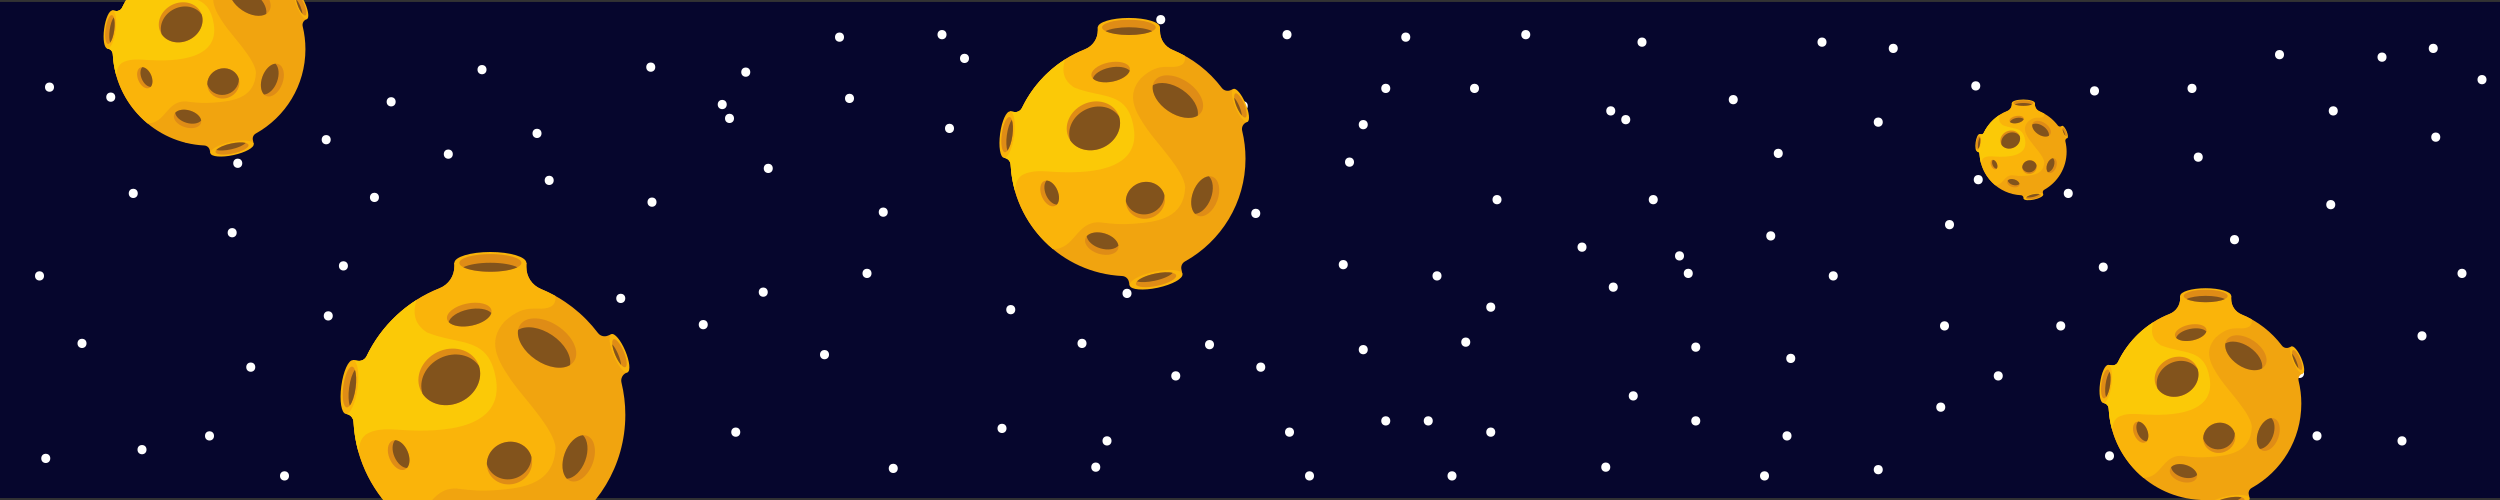 <?xml version="1.0" encoding="UTF-8" standalone="no"?>
<!-- Created with Inkscape (http://www.inkscape.org/) -->

<svg
   width="2000"
   height="400"
   viewBox="0 0 529.167 105.833"
   version="1.1"
   id="svg1"
   xmlns="http://www.w3.org/2000/svg"
   xmlns:svg="http://www.w3.org/2000/svg">
  <rect x="0" y="0" width="529.167" height="105.833" fill="#333333" stroke="none"/>
  <defs
     id="defs1" />
  <g
     id="layer1">
    <rect
       style="opacity:0.885;fill:#00002c;fill-opacity:1;stroke-width:0.529;stroke-opacity:0.266"
       id="rect1"
       width="530.412"
       height="105.015"
       x="-0.622"
       y="0.409" />
    <ellipse
       style="opacity:1;fill:#ffffff;fill-opacity:1;stroke-width:0.529;stroke-opacity:0.266"
       id="path1"
       cx="39.419"
       cy="29.132"
       rx="0.954"
       ry="0.981" />
    <ellipse
       style="fill:#ffffff;fill-opacity:1;stroke-width:0.529;stroke-opacity:0.266"
       id="path1-4"
       cx="50.324"
       cy="34.556"
       rx="0.954"
       ry="0.981" />
    <ellipse
       style="fill:#ffffff;fill-opacity:1;stroke-width:0.529;stroke-opacity:0.266"
       id="path1-6"
       cx="116.247"
       cy="38.178"
       rx="0.954"
       ry="0.981" />
    <ellipse
       style="fill:#ffffff;fill-opacity:1;stroke-width:0.529;stroke-opacity:0.266"
       id="path1-3"
       cx="69.045"
       cy="29.564"
       rx="0.954"
       ry="0.981" />
    <ellipse
       style="fill:#ffffff;fill-opacity:1;stroke-width:0.529;stroke-opacity:0.266"
       id="path1-3-1"
       cx="79.258"
       cy="41.78"
       rx="0.954"
       ry="0.981" />
    <ellipse
       style="fill:#ffffff;fill-opacity:1;stroke-width:0.529;stroke-opacity:0.266"
       id="path1-3-7"
       cx="49.143"
       cy="49.254"
       rx="0.954"
       ry="0.981" />
    <ellipse
       style="fill:#ffffff;fill-opacity:1;stroke-width:0.529;stroke-opacity:0.266"
       id="path1-3-9"
       cx="72.689"
       cy="56.276"
       rx="0.954"
       ry="0.981" />
    <ellipse
       style="fill:#ffffff;fill-opacity:1;stroke-width:0.529;stroke-opacity:0.266"
       id="path1-3-5"
       cx="104.63"
       cy="56.889"
       rx="0.954"
       ry="0.981" />
    <ellipse
       style="fill:#ffffff;fill-opacity:1;stroke-width:0.529;stroke-opacity:0.266"
       id="path1-3-74"
       cx="94.891"
       cy="32.623"
       rx="0.954"
       ry="0.981" />
    <ellipse
       style="fill:#ffffff;fill-opacity:1;stroke-width:0.529;stroke-opacity:0.266"
       id="path1-3-78"
       cx="82.795"
       cy="21.546"
       rx="0.954"
       ry="0.981" />
    <ellipse
       style="fill:#ffffff;fill-opacity:1;stroke-width:0.529;stroke-opacity:0.266"
       id="path1-3-4"
       cx="152.872"
       cy="22.121"
       rx="0.954"
       ry="0.981" />
    <ellipse
       style="fill:#ffffff;fill-opacity:1;stroke-width:0.529;stroke-opacity:0.266"
       id="path1-3-92"
       cx="154.413"
       cy="25.058"
       rx="0.954"
       ry="0.981" />
    <ellipse
       style="fill:#ffffff;fill-opacity:1;stroke-width:0.529;stroke-opacity:0.266"
       id="path1-3-926"
       cx="162.615"
       cy="35.641"
       rx="0.954"
       ry="0.981" />
    <ellipse
       style="fill:#ffffff;fill-opacity:1;stroke-width:0.529;stroke-opacity:0.266"
       id="path1-3-50"
       cx="186.956"
       cy="44.902"
       rx="0.954"
       ry="0.981" />
    <ellipse
       style="fill:#ffffff;fill-opacity:1;stroke-width:0.529;stroke-opacity:0.266"
       id="path1-3-17"
       cx="174.521"
       cy="75.064"
       rx="0.954"
       ry="0.981" />
    <ellipse
       style="fill:#ffffff;fill-opacity:1;stroke-width:0.529;stroke-opacity:0.266"
       id="path1-3-2"
       cx="109.963"
       cy="75.064"
       rx="0.954"
       ry="0.981" />
    <ellipse
       style="fill:#ffffff;fill-opacity:1;stroke-width:0.529;stroke-opacity:0.266"
       id="path1-3-6"
       cx="113.667"
       cy="28.233"
       rx="0.954"
       ry="0.981" />
    <ellipse
       style="fill:#ffffff;fill-opacity:1;stroke-width:0.529;stroke-opacity:0.266"
       id="path1-3-49"
       cx="157.852"
       cy="15.268"
       rx="0.954"
       ry="0.981" />
    <ellipse
       style="fill:#ffffff;fill-opacity:1;stroke-width:0.529;stroke-opacity:0.266"
       id="path1-3-77"
       cx="204.154"
       cy="12.358"
       rx="0.954"
       ry="0.981" />
    <ellipse
       style="fill:#ffffff;fill-opacity:1;stroke-width:0.529;stroke-opacity:0.266"
       id="path1-3-97"
       cx="223.998"
       cy="43.579"
       rx="0.954"
       ry="0.981" />
    <ellipse
       style="fill:#ffffff;fill-opacity:1;stroke-width:0.529;stroke-opacity:0.266"
       id="path1-3-3"
       cx="229.025"
       cy="72.683"
       rx="0.954"
       ry="0.981" />
    <ellipse
       style="fill:#ffffff;fill-opacity:1;stroke-width:0.529;stroke-opacity:0.266"
       id="path1-3-39"
       cx="212.092"
       cy="90.675"
       rx="0.954"
       ry="0.981" />
    <ellipse
       style="fill:#ffffff;fill-opacity:1;stroke-width:0.529;stroke-opacity:0.266"
       id="path1-3-29"
       cx="122.663"
       cy="90.145"
       rx="0.954"
       ry="0.981" />
    <ellipse
       style="fill:#ffffff;fill-opacity:1;stroke-width:0.529;stroke-opacity:0.266"
       id="path1-3-8"
       cx="94.617"
       cy="93.056"
       rx="0.954"
       ry="0.981" />
    <ellipse
       style="fill:#ffffff;fill-opacity:1;stroke-width:0.529;stroke-opacity:0.266"
       id="path1-3-96"
       cx="44.346"
       cy="92.262"
       rx="0.954"
       ry="0.981" />
    <ellipse
       style="fill:#ffffff;fill-opacity:1;stroke-width:0.529;stroke-opacity:0.266"
       id="path1-3-61"
       cx="17.358"
       cy="72.683"
       rx="0.954"
       ry="0.981" />
    <ellipse
       style="fill:#ffffff;fill-opacity:1;stroke-width:0.529;stroke-opacity:0.266"
       id="path1-3-84"
       cx="10.479"
       cy="18.443"
       rx="0.954"
       ry="0.981" />
    <ellipse
       style="fill:#ffffff;fill-opacity:1;stroke-width:0.529;stroke-opacity:0.266"
       id="path1-3-30"
       cx="57.575"
       cy="13.152"
       rx="0.954"
       ry="0.981" />
    <ellipse
       style="fill:#ffffff;fill-opacity:1;stroke-width:0.529;stroke-opacity:0.266"
       id="path1-3-47"
       cx="28.206"
       cy="40.933"
       rx="0.954"
       ry="0.981" />
    <ellipse
       style="fill:#ffffff;fill-opacity:1;stroke-width:0.529;stroke-opacity:0.266"
       id="path1-3-75"
       cx="69.481"
       cy="66.862"
       rx="0.954"
       ry="0.981" />
    <ellipse
       style="fill:#ffffff;fill-opacity:1;stroke-width:0.529;stroke-opacity:0.266"
       id="path1-3-178"
       cx="161.556"
       cy="61.835"
       rx="0.954"
       ry="0.981" />
    <ellipse
       style="fill:#ffffff;fill-opacity:1;stroke-width:0.529;stroke-opacity:0.266"
       id="path1-3-18"
       cx="137.744"
       cy="14.21"
       rx="0.954"
       ry="0.981" />
    <ellipse
       style="fill:#ffffff;fill-opacity:1;stroke-width:0.529;stroke-opacity:0.266"
       id="path1-3-53"
       cx="138.008"
       cy="42.785"
       rx="0.954"
       ry="0.981" />
    <ellipse
       style="fill:#ffffff;fill-opacity:1;stroke-width:0.529;stroke-opacity:0.266"
       id="path1-3-189"
       cx="119.223"
       cy="67.127"
       rx="0.954"
       ry="0.981" />
    <ellipse
       style="fill:#ffffff;fill-opacity:1;stroke-width:0.529;stroke-opacity:0.266"
       id="path1-3-33"
       cx="148.856"
       cy="68.714"
       rx="0.954"
       ry="0.981" />
    <ellipse
       style="fill:#ffffff;fill-opacity:1;stroke-width:0.529;stroke-opacity:0.266"
       id="path1-3-48"
       cx="183.517"
       cy="57.866"
       rx="0.954"
       ry="0.981" />
    <ellipse
       style="fill:#ffffff;fill-opacity:1;stroke-width:0.529;stroke-opacity:0.266"
       id="path1-3-776"
       cx="213.944"
       cy="65.539"
       rx="0.954"
       ry="0.981" />
    <ellipse
       style="fill:#ffffff;fill-opacity:1;stroke-width:0.529;stroke-opacity:0.266"
       id="path1-3-309"
       cx="200.979"
       cy="27.175"
       rx="0.954"
       ry="0.981" />
    <ellipse
       style="fill:#ffffff;fill-opacity:1;stroke-width:0.529;stroke-opacity:0.266"
       id="path1-3-0"
       cx="179.813"
       cy="20.825"
       rx="0.954"
       ry="0.981" />
    <ellipse
       style="fill:#ffffff;fill-opacity:1;stroke-width:0.529;stroke-opacity:0.266"
       id="path1-3-69"
       cx="155.736"
       cy="91.468"
       rx="0.954"
       ry="0.981" />
    <ellipse
       style="fill:#ffffff;fill-opacity:1;stroke-width:0.529;stroke-opacity:0.266"
       id="path1-3-775"
       cx="102.025"
       cy="14.739"
       rx="0.954"
       ry="0.981" />
    <ellipse
       style="fill:#ffffff;fill-opacity:1;stroke-width:0.529;stroke-opacity:0.266"
       id="path1-3-28"
       cx="189.073"
       cy="99.141"
       rx="0.954"
       ry="0.981" />
    <ellipse
       style="fill:#ffffff;fill-opacity:1;stroke-width:0.529;stroke-opacity:0.266"
       id="path1-3-80"
       cx="53.077"
       cy="77.71"
       rx="0.954"
       ry="0.981" />
    <ellipse
       style="fill:#ffffff;fill-opacity:1;stroke-width:0.529;stroke-opacity:0.266"
       id="path1-3-51"
       cx="60.221"
       cy="100.729"
       rx="0.954"
       ry="0.981" />
    <ellipse
       style="fill:#ffffff;fill-opacity:1;stroke-width:0.529;stroke-opacity:0.266"
       id="path1-3-506"
       cx="30.058"
       cy="95.173"
       rx="0.954"
       ry="0.981" />
    <ellipse
       style="fill:#ffffff;fill-opacity:1;stroke-width:0.529;stroke-opacity:0.266"
       id="path1-3-58"
       cx="9.686"
       cy="97.025"
       rx="0.954"
       ry="0.981" />
    <ellipse
       style="fill:#ffffff;fill-opacity:1;stroke-width:0.529;stroke-opacity:0.266"
       id="path1-3-472"
       cx="8.363"
       cy="58.395"
       rx="0.954"
       ry="0.981" />
    <ellipse
       style="fill:#ffffff;fill-opacity:1;stroke-width:0.529;stroke-opacity:0.266"
       id="path1-3-299"
       cx="23.444"
       cy="20.56"
       rx="0.954"
       ry="0.981" />
    <ellipse
       style="fill:#ffffff;fill-opacity:1;stroke-width:0.529;stroke-opacity:0.266"
       id="path1-3-31"
       cx="131.394"
       cy="63.158"
       rx="0.954"
       ry="0.981" />
    <ellipse
       style="fill:#ffffff;fill-opacity:1;stroke-width:0.529;stroke-opacity:0.266"
       id="path1-3-40"
       cx="288.556"
       cy="74.006"
       rx="0.954"
       ry="0.981" />
    <ellipse
       style="fill:#ffffff;fill-opacity:1;stroke-width:0.529;stroke-opacity:0.266"
       id="path1-3-969"
       cx="288.556"
       cy="26.381"
       rx="0.954"
       ry="0.981" />
    <ellipse
       style="fill:#ffffff;fill-opacity:1;stroke-width:0.529;stroke-opacity:0.266"
       id="path1-3-05"
       cx="366.873"
       cy="21.089"
       rx="0.954"
       ry="0.981" />
    <ellipse
       style="fill:#ffffff;fill-opacity:1;stroke-width:0.529;stroke-opacity:0.266"
       id="path1-3-00"
       cx="265.802"
       cy="45.166"
       rx="0.954"
       ry="0.981" />
    <ellipse
       style="fill:#ffffff;fill-opacity:1;stroke-width:0.529;stroke-opacity:0.266"
       id="path1-3-67"
       cx="266.861"
       cy="77.71"
       rx="0.954"
       ry="0.981" />
    <ellipse
       style="fill:#ffffff;fill-opacity:1;stroke-width:0.529;stroke-opacity:0.266"
       id="path1-3-87"
       cx="315.544"
       cy="91.468"
       rx="0.954"
       ry="0.981" />
    <ellipse
       style="fill:#ffffff;fill-opacity:1;stroke-width:0.529;stroke-opacity:0.266"
       id="path1-3-99"
       cx="341.473"
       cy="60.777"
       rx="0.954"
       ry="0.981" />
    <ellipse
       style="fill:#ffffff;fill-opacity:1;stroke-width:0.529;stroke-opacity:0.266"
       id="path1-3-76"
       cx="340.944"
       cy="23.47"
       rx="0.954"
       ry="0.981" />
    <ellipse
       style="fill:#ffffff;fill-opacity:1;stroke-width:0.529;stroke-opacity:0.266"
       id="path1-3-15"
       cx="263.156"
       cy="22.412"
       rx="0.954"
       ry="0.981" />
    <ellipse
       style="fill:#ffffff;fill-opacity:1;stroke-width:0.529;stroke-opacity:0.266"
       id="path1-3-491"
       cx="304.167"
       cy="58.395"
       rx="0.954"
       ry="0.981" />
    <ellipse
       style="fill:#ffffff;fill-opacity:1;stroke-width:0.529;stroke-opacity:0.266"
       id="path1-3-870"
       cx="315.544"
       cy="65.01"
       rx="0.954"
       ry="0.981" />
    <ellipse
       style="fill:#ffffff;fill-opacity:1;stroke-width:0.529;stroke-opacity:0.266"
       id="path1-3-42"
       cx="312.104"
       cy="18.708"
       rx="0.954"
       ry="0.981" />
    <ellipse
       style="fill:#ffffff;fill-opacity:1;stroke-width:0.529;stroke-opacity:0.266"
       id="path1-3-04"
       cx="285.646"
       cy="34.318"
       rx="0.954"
       ry="0.981" />
    <ellipse
       style="fill:#ffffff;fill-opacity:1;stroke-width:0.529;stroke-opacity:0.266"
       id="path1-3-055"
       cx="235.64"
       cy="17.385"
       rx="0.954"
       ry="0.981" />
    <ellipse
       style="fill:#ffffff;fill-opacity:1;stroke-width:0.529;stroke-opacity:0.266"
       id="path1-3-283"
       cx="238.55"
       cy="62.1"
       rx="0.954"
       ry="0.981" />
    <ellipse
       style="fill:#ffffff;fill-opacity:1;stroke-width:0.529;stroke-opacity:0.266"
       id="path1-3-09"
       cx="256.013"
       cy="72.948"
       rx="0.954"
       ry="0.981" />
    <ellipse
       style="fill:#ffffff;fill-opacity:1;stroke-width:0.529;stroke-opacity:0.266"
       id="path1-3-25"
       cx="247.546"
       cy="34.318"
       rx="0.954"
       ry="0.981" />
    <ellipse
       style="fill:#ffffff;fill-opacity:1;stroke-width:0.529;stroke-opacity:0.266"
       id="path1-3-93"
       cx="248.869"
       cy="79.562"
       rx="0.954"
       ry="0.981" />
    <ellipse
       style="fill:#ffffff;fill-opacity:1;stroke-width:0.529;stroke-opacity:0.266"
       id="path1-3-02"
       cx="231.936"
       cy="98.877"
       rx="0.954"
       ry="0.981" />
    <ellipse
       style="fill:#ffffff;fill-opacity:1;stroke-width:0.529;stroke-opacity:0.266"
       id="path1-3-517"
       cx="277.179"
       cy="100.729"
       rx="0.954"
       ry="0.981" />
    <ellipse
       style="fill:#ffffff;fill-opacity:1;stroke-width:0.529;stroke-opacity:0.266"
       id="path1-3-46"
       cx="234.317"
       cy="93.32"
       rx="0.954"
       ry="0.981" />
    <ellipse
       style="fill:#ffffff;fill-opacity:1;stroke-width:0.529;stroke-opacity:0.266"
       id="path1-3-26"
       cx="272.946"
       cy="91.468"
       rx="0.954"
       ry="0.981" />
    <ellipse
       style="fill:#ffffff;fill-opacity:1;stroke-width:0.529;stroke-opacity:0.266"
       id="path1-3-88"
       cx="302.315"
       cy="89.087"
       rx="0.954"
       ry="0.981" />
    <ellipse
       style="fill:#ffffff;fill-opacity:1;stroke-width:0.529;stroke-opacity:0.266"
       id="path1-3-886"
       cx="310.252"
       cy="72.418"
       rx="0.954"
       ry="0.981" />
    <ellipse
       style="fill:#ffffff;fill-opacity:1;stroke-width:0.529;stroke-opacity:0.266"
       id="path1-3-333"
       cx="316.867"
       cy="42.256"
       rx="0.954"
       ry="0.981" />
    <ellipse
       style="fill:#ffffff;fill-opacity:1;stroke-width:0.529;stroke-opacity:0.266"
       id="path1-3-768"
       cx="293.319"
       cy="18.708"
       rx="0.954"
       ry="0.981" />
    <ellipse
       style="fill:#ffffff;fill-opacity:1;stroke-width:0.529;stroke-opacity:0.266"
       id="path1-3-879"
       cx="347.558"
       cy="8.918"
       rx="0.954"
       ry="0.981" />
    <ellipse
       style="fill:#ffffff;fill-opacity:1;stroke-width:0.529;stroke-opacity:0.266"
       id="path1-3-37"
       cx="357.348"
       cy="57.866"
       rx="0.954"
       ry="0.981" />
    <ellipse
       style="fill:#ffffff;fill-opacity:1;stroke-width:0.529;stroke-opacity:0.266"
       id="path1-3-52"
       cx="358.936"
       cy="89.087"
       rx="0.954"
       ry="0.981" />
    <ellipse
       style="fill:#ffffff;fill-opacity:1;stroke-width:0.529;stroke-opacity:0.266"
       id="path1-3-79"
       cx="378.25"
       cy="92.262"
       rx="0.954"
       ry="0.981" />
    <ellipse
       style="fill:#ffffff;fill-opacity:1;stroke-width:0.529;stroke-opacity:0.266"
       id="path1-3-10"
       cx="388.04"
       cy="58.395"
       rx="0.954"
       ry="0.981" />
    <ellipse
       style="fill:#ffffff;fill-opacity:1;stroke-width:0.529;stroke-opacity:0.266"
       id="path1-3-08"
       cx="418.731"
       cy="38.023"
       rx="0.954"
       ry="0.981" />
    <ellipse
       style="fill:#ffffff;fill-opacity:1;stroke-width:0.529;stroke-opacity:0.266"
       id="path1-3-793"
       cx="472.971"
       cy="50.723"
       rx="0.954"
       ry="0.981" />
    <ellipse
       style="fill:#ffffff;fill-opacity:1;stroke-width:0.529;stroke-opacity:0.266"
       id="path1-3-301"
       cx="486.729"
       cy="79.033"
       rx="0.954"
       ry="0.981" />
    <ellipse
       style="fill:#ffffff;fill-opacity:1;stroke-width:0.529;stroke-opacity:0.266"
       id="path1-3-154"
       cx="508.425"
       cy="93.32"
       rx="0.954"
       ry="0.981" />
    <ellipse
       style="fill:#ffffff;fill-opacity:1;stroke-width:0.529;stroke-opacity:0.266"
       id="path1-3-749"
       cx="521.125"
       cy="57.866"
       rx="0.954"
       ry="0.981" />
    <ellipse
       style="fill:#ffffff;fill-opacity:1;stroke-width:0.529;stroke-opacity:0.266"
       id="path1-3-935"
       cx="525.358"
       cy="16.856"
       rx="0.954"
       ry="0.981" />
    <ellipse
       style="fill:#ffffff;fill-opacity:1;stroke-width:0.529;stroke-opacity:0.266"
       id="path1-3-19"
       cx="504.192"
       cy="12.093"
       rx="0.954"
       ry="0.981" />
    <ellipse
       style="fill:#ffffff;fill-opacity:1;stroke-width:0.529;stroke-opacity:0.266"
       id="path1-3-253"
       cx="463.975"
       cy="18.708"
       rx="0.954"
       ry="0.981" />
    <ellipse
       style="fill:#ffffff;fill-opacity:1;stroke-width:0.529;stroke-opacity:0.266"
       id="path1-3-20"
       cx="418.202"
       cy="18.179"
       rx="0.954"
       ry="0.981" />
    <ellipse
       style="fill:#ffffff;fill-opacity:1;stroke-width:0.529;stroke-opacity:0.266"
       id="path1-3-21"
       cx="400.74"
       cy="10.241"
       rx="0.954"
       ry="0.981" />
    <ellipse
       style="fill:#ffffff;fill-opacity:1;stroke-width:0.529;stroke-opacity:0.266"
       id="path1-3-311"
       cx="374.811"
       cy="49.929"
       rx="0.954"
       ry="0.981" />
    <ellipse
       style="fill:#ffffff;fill-opacity:1;stroke-width:0.529;stroke-opacity:0.266"
       id="path1-3-677"
       cx="355.496"
       cy="54.162"
       rx="0.954"
       ry="0.981" />
    <ellipse
       style="fill:#ffffff;fill-opacity:1;stroke-width:0.529;stroke-opacity:0.266"
       id="path1-3-474"
       cx="344.119"
       cy="25.323"
       rx="0.954"
       ry="0.981" />
    <ellipse
       style="fill:#ffffff;fill-opacity:1;stroke-width:0.529;stroke-opacity:0.266"
       id="path1-3-260"
       cx="322.952"
       cy="7.331"
       rx="0.954"
       ry="0.981" />
    <ellipse
       style="fill:#ffffff;fill-opacity:1;stroke-width:0.529;stroke-opacity:0.266"
       id="path1-3-62"
       cx="297.552"
       cy="7.86"
       rx="0.954"
       ry="0.981" />
    <ellipse
       style="fill:#ffffff;fill-opacity:1;stroke-width:0.529;stroke-opacity:0.266"
       id="path1-3-07"
       cx="272.417"
       cy="7.331"
       rx="0.954"
       ry="0.981" />
    <ellipse
       style="fill:#ffffff;fill-opacity:1;stroke-width:0.529;stroke-opacity:0.266"
       id="path1-3-13"
       cx="245.694"
       cy="4.156"
       rx="0.954"
       ry="0.981" />
    <ellipse
       style="fill:#ffffff;fill-opacity:1;stroke-width:0.529;stroke-opacity:0.266"
       id="path1-3-64"
       cx="199.392"
       cy="7.331"
       rx="0.954"
       ry="0.981" />
    <ellipse
       style="fill:#ffffff;fill-opacity:1;stroke-width:0.529;stroke-opacity:0.266"
       id="path1-3-290"
       cx="177.696"
       cy="7.86"
       rx="0.954"
       ry="0.981" />
    <ellipse
       style="fill:#ffffff;fill-opacity:1;stroke-width:0.529;stroke-opacity:0.266"
       id="path1-3-510"
       cx="334.858"
       cy="52.31"
       rx="0.954"
       ry="0.981" />
    <ellipse
       style="fill:#ffffff;fill-opacity:1;stroke-width:0.529;stroke-opacity:0.266"
       id="path1-3-86"
       cx="284.323"
       cy="56.014"
       rx="0.954"
       ry="0.981" />
    <ellipse
       style="fill:#ffffff;fill-opacity:1;stroke-width:0.529;stroke-opacity:0.266"
       id="path1-3-760"
       cx="293.319"
       cy="89.087"
       rx="0.954"
       ry="0.981" />
    <ellipse
       style="fill:#ffffff;fill-opacity:1;stroke-width:0.529;stroke-opacity:0.266"
       id="path1-3-978"
       cx="307.342"
       cy="100.729"
       rx="0.954"
       ry="0.981" />
    <ellipse
       style="fill:#ffffff;fill-opacity:1;stroke-width:0.529;stroke-opacity:0.266"
       id="path1-3-83"
       cx="373.488"
       cy="100.729"
       rx="0.954"
       ry="0.981" />
    <ellipse
       style="fill:#ffffff;fill-opacity:1;stroke-width:0.529;stroke-opacity:0.266"
       id="path1-3-787"
       cx="345.706"
       cy="83.795"
       rx="0.954"
       ry="0.981" />
    <ellipse
       style="fill:#ffffff;fill-opacity:1;stroke-width:0.529;stroke-opacity:0.266"
       id="path1-3-098"
       cx="339.886"
       cy="98.877"
       rx="0.954"
       ry="0.981" />
    <ellipse
       style="fill:#ffffff;fill-opacity:1;stroke-width:0.529;stroke-opacity:0.266"
       id="path1-3-43"
       cx="379.044"
       cy="75.858"
       rx="0.954"
       ry="0.981" />
    <ellipse
       style="fill:#ffffff;fill-opacity:1;stroke-width:0.529;stroke-opacity:0.266"
       id="path1-3-809"
       cx="422.965"
       cy="79.562"
       rx="0.954"
       ry="0.981" />
    <ellipse
       style="fill:#ffffff;fill-opacity:1;stroke-width:0.529;stroke-opacity:0.266"
       id="path1-3-32"
       cx="446.513"
       cy="96.495"
       rx="0.954"
       ry="0.981" />
    <ellipse
       style="fill:#ffffff;fill-opacity:1;stroke-width:0.529;stroke-opacity:0.266"
       id="path1-3-12"
       cx="490.433"
       cy="92.262"
       rx="0.954"
       ry="0.981" />
    <ellipse
       style="fill:#ffffff;fill-opacity:1;stroke-width:0.529;stroke-opacity:0.266"
       id="path1-3-175"
       cx="512.658"
       cy="71.095"
       rx="0.954"
       ry="0.981" />
    <ellipse
       style="fill:#ffffff;fill-opacity:1;stroke-width:0.529;stroke-opacity:0.266"
       id="path1-3-171"
       cx="493.344"
       cy="43.314"
       rx="0.954"
       ry="0.981" />
    <ellipse
       style="fill:#ffffff;fill-opacity:1;stroke-width:0.529;stroke-opacity:0.266"
       id="path1-3-040"
       cx="493.873"
       cy="23.47"
       rx="0.954"
       ry="0.981" />
    <ellipse
       style="fill:#ffffff;fill-opacity:1;stroke-width:0.529;stroke-opacity:0.266"
       id="path1-3-66"
       cx="515.569"
       cy="29.027"
       rx="0.954"
       ry="0.981" />
    <ellipse
       style="fill:#ffffff;fill-opacity:1;stroke-width:0.529;stroke-opacity:0.266"
       id="path1-3-648"
       cx="515.04"
       cy="10.241"
       rx="0.954"
       ry="0.981" />
    <ellipse
       style="fill:#ffffff;fill-opacity:1;stroke-width:0.529;stroke-opacity:0.266"
       id="path1-3-022"
       cx="482.496"
       cy="11.564"
       rx="0.954"
       ry="0.981" />
    <ellipse
       style="fill:#ffffff;fill-opacity:1;stroke-width:0.529;stroke-opacity:0.266"
       id="path1-3-646"
       cx="443.338"
       cy="19.237"
       rx="0.954"
       ry="0.981" />
    <ellipse
       style="fill:#ffffff;fill-opacity:1;stroke-width:0.529;stroke-opacity:0.266"
       id="path1-3-7491"
       cx="445.19"
       cy="56.543"
       rx="0.954"
       ry="0.981" />
    <ellipse
       style="fill:#ffffff;fill-opacity:1;stroke-width:0.529;stroke-opacity:0.266"
       id="path1-3-085"
       cx="457.361"
       cy="83.795"
       rx="0.954"
       ry="0.981" />
    <ellipse
       style="fill:#ffffff;fill-opacity:1;stroke-width:0.529;stroke-opacity:0.266"
       id="path1-3-1541"
       cx="410.794"
       cy="86.177"
       rx="0.954"
       ry="0.981" />
    <ellipse
       style="fill:#ffffff;fill-opacity:1;stroke-width:0.529;stroke-opacity:0.266"
       id="path1-3-98"
       cx="412.646"
       cy="47.548"
       rx="0.954"
       ry="0.981" />
    <ellipse
       style="fill:#ffffff;fill-opacity:1;stroke-width:0.529;stroke-opacity:0.266"
       id="path1-3-22"
       cx="397.565"
       cy="25.852"
       rx="0.954"
       ry="0.981" />
    <ellipse
       style="fill:#ffffff;fill-opacity:1;stroke-width:0.529;stroke-opacity:0.266"
       id="path1-3-34"
       cx="385.658"
       cy="8.918"
       rx="0.954"
       ry="0.981" />
    <ellipse
       style="fill:#ffffff;fill-opacity:1;stroke-width:0.529;stroke-opacity:0.266"
       id="path1-3-334"
       cx="376.398"
       cy="32.466"
       rx="0.954"
       ry="0.981" />
    <ellipse
       style="fill:#ffffff;fill-opacity:1;stroke-width:0.529;stroke-opacity:0.266"
       id="path1-3-72"
       cx="349.94"
       cy="42.256"
       rx="0.954"
       ry="0.981" />
    <ellipse
       style="fill:#ffffff;fill-opacity:1;stroke-width:0.529;stroke-opacity:0.266"
       id="path1-3-024"
       cx="358.936"
       cy="73.477"
       rx="0.954"
       ry="0.981" />
    <ellipse
       style="fill:#ffffff;fill-opacity:1;stroke-width:0.529;stroke-opacity:0.266"
       id="path1-3-71"
       cx="397.565"
       cy="99.406"
       rx="0.954"
       ry="0.981" />
    <ellipse
       style="fill:#ffffff;fill-opacity:1;stroke-width:0.529;stroke-opacity:0.266"
       id="path1-3-71-8"
       cx="411.588"
       cy="68.979"
       rx="0.954"
       ry="0.981" />
    <ellipse
       style="fill:#ffffff;fill-opacity:1;stroke-width:0.529;stroke-opacity:0.266"
       id="path1-3-71-87"
       cx="437.781"
       cy="40.933"
       rx="0.954"
       ry="0.981" />
    <ellipse
       style="fill:#ffffff;fill-opacity:1;stroke-width:0.529;stroke-opacity:0.266"
       id="path1-3-71-0"
       cx="465.298"
       cy="33.26"
       rx="0.954"
       ry="0.981" />
    <ellipse
       style="fill:#ffffff;fill-opacity:1;stroke-width:0.529;stroke-opacity:0.266"
       id="path1-3-71-1"
       cx="469.531"
       cy="69.773"
       rx="0.954"
       ry="0.981" />
    <ellipse
       style="fill:#ffffff;fill-opacity:1;stroke-width:0.529;stroke-opacity:0.266"
       id="path1-3-71-9"
       cx="466.886"
       cy="97.025"
       rx="0.954"
       ry="0.981" />
    <ellipse
       style="fill:#ffffff;fill-opacity:1;stroke-width:0.529;stroke-opacity:0.266"
       id="path1-3-71-5"
       cx="436.194"
       cy="68.979"
       rx="0.954"
       ry="0.981" />
    <g
       id="group-R5"
       transform="matrix(0.033,0,0,0.033,413.744,17.572)">
      <path
         id="path6"
         d="m 4096.34,5239.27 c 349.65,-144.17 651.89,-379.94 876.79,-677.43 36.75,-48.63 99.77,-65.53 155.91,-41.83 l 53.41,22.56 248.82,-589.31 -17.02,-7.19 c -59.86,-25.26 -91.93,-88.99 -76.56,-152.1 38.82,-159.66 59.45,-326.44 59.45,-498.04 0,-790.26 -436.36,-1478.51 -1081.19,-1837.28 -51.34,-28.57 -76.96,-85.05 -64.56,-142.5 l 18,-83.54 -943.36,-203.45 -13.96,64.74 c -12.72,58.97 -61.73,100.53 -121.97,103.52 -1075.01,53.33 -1937.43,914.52 -1992.56,1989.07 -3.27,63.77 -50.45,115 -113.73,123.5 l -4.78,0.66 111.26,829.48 74.16,-9.94 c 57.39,-7.71 110.88,21.19 135.93,73.39 228.03,475.29 629.61,851.53 1122.58,1046.66 143.54,56.83 233.1,188.53 233.1,342.91 v 50.49 h 1112.03 v -63.42 c 0,-152.56 87.21,-282.79 228.25,-340.95"
         style="fill:#f1a40f;fill-opacity:1;fill-rule:evenodd;stroke:none"
         transform="matrix(0.133,0,0,-0.133,0,878.92)" />
      <path
         id="path7"
         d="m 4096.34,5239.27 c 75.75,-31.24 149.29,-66.78 220.29,-106.31 6.97,-74.14 -11.32,-134.02 -68.89,-163.76 -189.72,-97.97 -370.23,88.2 -716.27,-230.5 -277.98,-311.05 -108.52,-599.48 98.89,-904.1 177.84,-261.21 665.31,-750.75 688.46,-1046.05 -21.41,-540.54 -459.13,-623.54 -912.78,-655.76 -251.01,-17.82 -374.57,-4.47 -621.89,25.04 -420.2,11.57 -433.31,-481.98 -829.86,-478.98 -437.86,363.64 -725.66,901.72 -756.75,1507.64 -3.27,63.77 -50.45,115 -113.73,123.5 l -4.78,0.66 111.26,829.48 74.16,-9.94 c 57.39,-7.71 110.88,21.19 135.93,73.39 228.03,475.29 629.61,851.53 1122.58,1046.66 143.54,56.83 233.1,188.53 233.1,342.91 v 50.49 h 1112.03 v -63.42 c 0,-152.56 87.21,-282.79 228.25,-340.95"
         style="fill:#fab40a;fill-opacity:1;fill-rule:evenodd;stroke:none"
         transform="matrix(0.133,0,0,-0.133,0,878.92)" />
      <path
         id="path8"
         d="m 1276.47,2713.74 c -43.53,151.27 -70.55,309.55 -78.93,472.75 -3.27,63.77 -50.45,115 -113.73,123.5 l -4.78,0.66 111.26,829.48 74.16,-9.94 c 57.39,-7.71 110.88,21.19 135.93,73.39 170.46,355.33 437.95,655.27 768.07,865.6 -49.58,-184.78 -50.78,-361 167.67,-502.32 510.72,-203.74 949.39,-50.65 1061.19,-713.29 135.39,-802.29 -872.89,-823.16 -1408.62,-794.05 -197.78,10.75 -428.01,43.41 -603.14,-69.05 -80.65,-67.43 -106.97,-164.71 -109.08,-276.73"
         style="fill:#fbc907;fill-opacity:1;fill-rule:evenodd;stroke:none"
         transform="matrix(0.133,0,0,-0.133,0,878.92)" />
      <path
         id="path9"
         d="m 3312.08,5475.23 c 306.25,0 556.03,75.65 556.03,168.41 0,92.76 -249.78,168.41 -556.02,168.41 -306.26,0 -556.03,-75.65 -556.03,-168.41 0,-92.76 249.77,-168.41 556.02,-168.41"
         style="fill:#fab40a;fill-opacity:1;fill-rule:evenodd;stroke:none"
         transform="matrix(0.133,0,0,-0.133,0,878.92)" />
      <path
         id="path10"
         d="m 3312.08,5506.81 c 264.28,0 479.83,61.47 479.83,136.83 0,75.37 -215.55,136.84 -479.82,136.84 -264.29,0 -479.83,-61.47 -479.83,-136.84 0,-75.36 215.54,-136.83 479.82,-136.83"
         style="fill:#df8c16;fill-opacity:1;fill-rule:evenodd;stroke:none"
         transform="matrix(0.133,0,0,-0.133,0,878.92)" />
      <path
         id="path11"
         d="m 3729.89,5576.32 c -82.41,-41.5 -238.64,-69.51 -417.82,-69.51 -179.19,0 -335.4,28.02 -417.82,69.51 82.42,41.51 238.63,69.52 417.82,69.52 179.18,0 335.41,-28.02 417.82,-69.52"
         style="fill:#82531c;fill-opacity:1;fill-rule:evenodd;stroke:none"
         transform="matrix(0.133,0,0,-0.133,0,878.92)" />
      <path
         id="path12"
         d="m 1009.03,3742.23 c 30.74,229.05 111.88,407.2 181.26,397.9 69.39,-9.31 100.73,-202.54 70,-431.6 -30.73,-229.06 -111.88,-407.21 -181.26,-397.88 -69.38,9.29 -100.714,202.52 -70,431.58"
         style="fill:#fab40a;fill-opacity:1;fill-rule:evenodd;stroke:none"
         transform="matrix(0.133,0,0,-0.133,0,878.92)" />
      <path
         id="path13"
         d="m 3828.52,988.02 c -260.5,-56.18 -485.47,-37.758 -502.49,41.14 -17.03,78.91 180.37,188.41 440.87,244.6 260.5,56.19 485.47,37.76 502.49,-41.15 17.03,-78.89 -180.37,-188.42 -440.87,-244.59"
         style="fill:#fab40a;fill-opacity:1;fill-rule:evenodd;stroke:none"
         transform="matrix(0.133,0,0,-0.133,0,878.92)" />
      <path
         id="path14"
         d="m 5396.11,4285.59 c 68.71,-162.73 84.47,-311.52 35.16,-332.33 -49.29,-20.81 -144.94,94.23 -213.66,256.96 -68.69,162.74 -84.45,311.53 -35.16,332.35 49.29,20.8 144.95,-94.24 213.66,-256.98"
         style="fill:#fab40a;fill-opacity:1;fill-rule:evenodd;stroke:none"
         transform="matrix(0.133,0,0,-0.133,0,878.92)" />
      <path
         id="path15"
         d="m 5372.22,4275.5 c 50.33,-119.17 61.85,-228.14 25.76,-243.38 -36.1,-15.24 -106.14,69.01 -156.48,188.19 -50.31,119.18 -61.85,228.15 -25.74,243.4 36.1,15.23 106.14,-69.03 156.46,-188.21"
         style="fill:#df8c16;fill-opacity:1;fill-rule:evenodd;stroke:none"
         transform="matrix(0.133,0,0,-0.133,0,878.92)" />
      <path
         id="path16"
         d="m 5332.43,4067.3 c -30.4,33.78 -63.57,88.23 -90.93,153.01 -26.07,61.76 -41.73,120.78 -45.74,165.44 30.39,-33.77 63.57,-88.24 90.92,-153.02 26.08,-61.76 41.74,-120.77 45.75,-165.43"
         style="fill:#82531c;fill-opacity:1;fill-rule:evenodd;stroke:none"
         transform="matrix(0.133,0,0,-0.133,0,878.92)" />
      <path
         id="path17"
         d="m 3821.2,1021.96 c -198.62,-42.831 -370.15,-28.792 -383.13,31.36 -12.98,60.18 137.52,143.68 336.15,186.49 198.62,42.85 370.15,28.81 383.13,-31.36 12.97,-60.16 -137.52,-143.65 -336.15,-186.49"
         style="fill:#df8c16;fill-opacity:1;fill-rule:evenodd;stroke:none"
         transform="matrix(0.133,0,0,-0.133,0,878.92)" />
      <path
         id="path18"
         d="m 3455.09,1099.44 c 44.46,51.53 167.82,107.76 319.13,140.37 131.48,28.37 251.05,31.79 320.65,13.42 -44.44,-51.53 -167.8,-107.75 -319.12,-140.39 -131.47,-28.33 -251.04,-31.78 -320.66,-13.4"
         style="fill:#82531c;fill-opacity:1;fill-rule:evenodd;stroke:none"
         transform="matrix(0.133,0,0,-0.133,0,878.92)" />
      <path
         id="path19"
         d="m 1039.3,3738.17 c 23.33,173.89 84.93,309.12 137.59,302.05 52.67,-7.06 76.46,-153.75 53.13,-327.63 -23.33,-173.88 -84.93,-309.12 -137.59,-302.05 -52.67,7.06 -76.46,153.75 -53.13,327.63"
         style="fill:#df8c16;fill-opacity:1;fill-rule:evenodd;stroke:none"
         transform="matrix(0.133,0,0,-0.133,0,878.92)" />
      <path
         id="path20"
         d="m 1219.38,3990.43 c 20.83,-58.5 26.17,-162.14 10.64,-277.84 -16.47,-122.82 -52.05,-226.36 -90.08,-274.08 -20.83,58.5 -26.17,162.13 -10.66,277.84 16.49,122.82 52.06,226.36 90.1,274.08"
         style="fill:#82531c;fill-opacity:1;fill-rule:evenodd;stroke:none"
         transform="matrix(0.133,0,0,-0.133,0,878.92)" />
      <path
         id="path21"
         d="m 4361.87,4662.16 c 229.93,-155.44 338.58,-396.46 242.66,-538.34 -95.91,-141.89 -360.06,-130.89 -589.99,24.55 -229.95,155.44 -338.6,396.47 -242.69,538.35 95.91,141.87 360.05,130.89 590.02,-24.56"
         style="fill:#df8c16;fill-opacity:1;fill-rule:evenodd;stroke:none"
         transform="matrix(0.133,0,0,-0.133,0,878.92)" />
      <path
         id="path22"
         d="m 4543.09,4065.34 c -122.05,-75.63 -337.16,-46.36 -528.55,83.03 -191.41,129.39 -298.75,318.07 -274.05,459.52 122.05,75.64 337.14,46.35 528.54,-83.04 191.4,-129.38 298.75,-318.07 274.06,-459.51"
         style="fill:#82531c;fill-opacity:1;fill-rule:evenodd;stroke:none"
         transform="matrix(0.133,0,0,-0.133,0,878.92)" />
      <path
         id="path23"
         d="m 4892.37,2543.67 c -71.11,-192.79 -225.18,-313.5 -344.14,-269.64 -118.95,43.89 -157.72,235.75 -86.61,428.52 71.1,192.79 225.2,313.49 344.15,269.62 118.94,-43.87 157.73,-235.73 86.6,-428.5"
         style="fill:#df8c16;fill-opacity:1;fill-rule:evenodd;stroke:none"
         transform="matrix(0.133,0,0,-0.133,0,878.92)" />
      <path
         id="path24"
         d="m 4495.34,2307.9 c -75.96,74.38 -92.91,234.17 -33.72,394.65 59.19,160.48 175.88,270.99 281.93,278.24 75.93,-74.39 92.91,-234.2 33.72,-394.68 -59.21,-160.46 -175.88,-270.97 -281.93,-278.21"
         style="fill:#82531c;fill-opacity:1;fill-rule:evenodd;stroke:none"
         transform="matrix(0.133,0,0,-0.133,0,878.92)" />
      <path
         id="path25"
         d="m 1757.08,2614.72 c -52.77,123.21 -33.91,249.49 42.11,282.06 76.03,32.56 180.45,-40.94 233.22,-164.17 52.77,-123.21 33.92,-249.49 -42.12,-282.06 -76.03,-32.56 -180.44,40.94 -233.21,164.17"
         style="fill:#df8c16;fill-opacity:1;fill-rule:evenodd;stroke:none"
         transform="matrix(0.133,0,0,-0.133,0,878.92)" />
      <path
         id="path26"
         d="m 1839.44,2904.45 c 69.33,-1.14 149.03,-69.26 192.97,-171.84 43.93,-102.56 38.2,-207.23 -8.79,-258.23 -69.33,1.16 -149.04,69.27 -192.97,171.84 -43.92,102.57 -38.21,207.24 8.79,258.23"
         style="fill:#82531c;fill-opacity:1;fill-rule:evenodd;stroke:none"
         transform="matrix(0.133,0,0,-0.133,0,878.92)" />
      <path
         id="path27"
         d="m 2490.57,4262.98 c 242.56,118.99 522.78,45.1 625.85,-165.05 103.1,-210.15 -9.97,-476.96 -252.52,-595.95 -242.58,-118.99 -522.77,-45.09 -625.87,165.06 -103.08,210.14 9.99,476.95 252.54,595.94"
         style="fill:#df8c16;fill-opacity:1;fill-rule:evenodd;stroke:none"
         transform="matrix(0.133,0,0,-0.133,0,878.92)" />
      <path
         id="path28"
         d="m 3135.63,4050.78 c 66.55,-201.41 -47.01,-438.55 -271.73,-548.8 -224.75,-110.25 -481.81,-54.88 -600.36,121 -66.51,201.4 47.03,438.56 271.78,548.81 224.74,110.25 481.76,54.87 600.31,-121.01"
         style="fill:#82531c;fill-opacity:1;fill-rule:evenodd;stroke:none"
         transform="matrix(0.133,0,0,-0.133,0,878.92)" />
      <path
         id="path29"
         d="m 3652.13,2225.4 c -191.56,-30.83 -366.87,89.84 -391.54,269.57 -24.68,179.72 110.58,350.45 302.13,381.28 191.57,30.88 366.87,-89.83 391.55,-269.54 24.69,-179.74 -110.6,-350.44 -302.14,-381.31"
         style="fill:#df8c16;fill-opacity:1;fill-rule:evenodd;stroke:none"
         transform="matrix(0.133,0,0,-0.133,0,878.92)" />
      <path
         id="path30"
         d="m 3257.71,2534.39 c -1.61,164.63 127.53,313.29 305.01,341.86 177.5,28.6 341.01,-72.92 383.71,-230.93 1.61,-164.66 -127.52,-313.32 -305.02,-341.92 -177.48,-28.57 -341,72.94 -383.7,230.99"
         style="fill:#82531c;fill-opacity:1;fill-rule:evenodd;stroke:none"
         transform="matrix(0.133,0,0,-0.133,0,878.92)" />
      <path
         id="path31"
         d="m 2772.91,1595.21 c -162.57,48.36 -270.14,168.9 -240.31,269.18 29.85,100.31 185.82,142.39 348.39,94.04 162.54,-48.38 270.13,-168.89 240.28,-269.19 -29.84,-100.31 -185.81,-142.4 -348.36,-94.03"
         style="fill:#df8c16;fill-opacity:1;fill-rule:evenodd;stroke:none"
         transform="matrix(0.133,0,0,-0.133,0,878.92)" />
      <path
         id="path32"
         d="m 2557.7,1909.76 c 57.22,66.49 187.95,88.93 323.29,48.67 135.29,-40.26 232.51,-130.52 244.08,-217.49 -57.24,-66.49 -187.98,-88.92 -323.29,-48.67 -135.31,40.27 -232.53,130.53 -244.08,217.49"
         style="fill:#82531c;fill-opacity:1;fill-rule:evenodd;stroke:none"
         transform="matrix(0.133,0,0,-0.133,0,878.92)" />
      <path
         id="path33"
         d="m 2941.27,5013.6 c 188.85,40.28 361.8,-2.7 386.31,-95.99 24.5,-93.29 -108.73,-201.56 -297.59,-241.82 -188.82,-40.28 -361.8,2.71 -386.3,95.99 -24.51,93.29 108.72,201.56 297.58,241.82"
         style="fill:#df8c16;fill-opacity:1;fill-rule:evenodd;stroke:none"
         transform="matrix(0.133,0,0,-0.133,0,878.92)" />
      <path
         id="path34"
         d="m 3327.07,4869.83 c -21.23,-79.89 -139.87,-160.53 -297.08,-194.04 -157.19,-33.52 -303.36,-9.35 -362.07,53.49 21.21,79.89 139.86,160.52 297.06,194.05 157.2,33.51 303.37,9.35 362.09,-53.5"
         style="fill:#82531c;fill-opacity:1;fill-rule:evenodd;stroke:none"
         transform="matrix(0.133,0,0,-0.133,0,878.92)" />
    </g>
    <g
       id="group-R5-9"
       transform="matrix(0.089,0,0,0.089,199.745,-5.627)">
      <path
         id="path6-9"
         d="m 4096.34,5239.27 c 349.65,-144.17 651.89,-379.94 876.79,-677.43 36.75,-48.63 99.77,-65.53 155.91,-41.83 l 53.41,22.56 248.82,-589.31 -17.02,-7.19 c -59.86,-25.26 -91.93,-88.99 -76.56,-152.1 38.82,-159.66 59.45,-326.44 59.45,-498.04 0,-790.26 -436.36,-1478.51 -1081.19,-1837.28 -51.34,-28.57 -76.96,-85.05 -64.56,-142.5 l 18,-83.54 -943.36,-203.45 -13.96,64.74 c -12.72,58.97 -61.73,100.53 -121.97,103.52 -1075.01,53.33 -1937.43,914.52 -1992.56,1989.07 -3.27,63.77 -50.45,115 -113.73,123.5 l -4.78,0.66 111.26,829.48 74.16,-9.94 c 57.39,-7.71 110.88,21.19 135.93,73.39 228.03,475.29 629.61,851.53 1122.58,1046.66 143.54,56.83 233.1,188.53 233.1,342.91 v 50.49 h 1112.03 v -63.42 c 0,-152.56 87.21,-282.79 228.25,-340.95"
         style="fill:#f1a40f;fill-opacity:1;fill-rule:evenodd;stroke:none"
         transform="matrix(0.133,0,0,-0.133,0,878.92)" />
      <path
         id="path7-0"
         d="m 4096.34,5239.27 c 75.75,-31.24 149.29,-66.78 220.29,-106.31 6.97,-74.14 -11.32,-134.02 -68.89,-163.76 -189.72,-97.97 -370.23,88.2 -716.27,-230.5 -277.98,-311.05 -108.52,-599.48 98.89,-904.1 177.84,-261.21 665.31,-750.75 688.46,-1046.05 -21.41,-540.54 -459.13,-623.54 -912.78,-655.76 -251.01,-17.82 -374.57,-4.47 -621.89,25.04 -420.2,11.57 -433.31,-481.98 -829.86,-478.98 -437.86,363.64 -725.66,901.72 -756.75,1507.64 -3.27,63.77 -50.45,115 -113.73,123.5 l -4.78,0.66 111.26,829.48 74.16,-9.94 c 57.39,-7.71 110.88,21.19 135.93,73.39 228.03,475.29 629.61,851.53 1122.58,1046.66 143.54,56.83 233.1,188.53 233.1,342.91 v 50.49 h 1112.03 v -63.42 c 0,-152.56 87.21,-282.79 228.25,-340.95"
         style="fill:#fab40a;fill-opacity:1;fill-rule:evenodd;stroke:none"
         transform="matrix(0.133,0,0,-0.133,0,878.92)" />
      <path
         id="path8-7"
         d="m 1276.47,2713.74 c -43.53,151.27 -70.55,309.55 -78.93,472.75 -3.27,63.77 -50.45,115 -113.73,123.5 l -4.78,0.66 111.26,829.48 74.16,-9.94 c 57.39,-7.71 110.88,21.19 135.93,73.39 170.46,355.33 437.95,655.27 768.07,865.6 -49.58,-184.78 -50.78,-361 167.67,-502.32 510.72,-203.74 949.39,-50.65 1061.19,-713.29 135.39,-802.29 -872.89,-823.16 -1408.62,-794.05 -197.78,10.75 -428.01,43.41 -603.14,-69.05 -80.65,-67.43 -106.97,-164.71 -109.08,-276.73"
         style="fill:#fbc907;fill-opacity:1;fill-rule:evenodd;stroke:none"
         transform="matrix(0.133,0,0,-0.133,0,878.92)" />
      <path
         id="path9-6"
         d="m 3312.08,5475.23 c 306.25,0 556.03,75.65 556.03,168.41 0,92.76 -249.78,168.41 -556.02,168.41 -306.26,0 -556.03,-75.65 -556.03,-168.41 0,-92.76 249.77,-168.41 556.02,-168.41"
         style="fill:#fab40a;fill-opacity:1;fill-rule:evenodd;stroke:none"
         transform="matrix(0.133,0,0,-0.133,0,878.92)" />
      <path
         id="path10-3"
         d="m 3312.08,5506.81 c 264.28,0 479.83,61.47 479.83,136.83 0,75.37 -215.55,136.84 -479.82,136.84 -264.29,0 -479.83,-61.47 -479.83,-136.84 0,-75.36 215.54,-136.83 479.82,-136.83"
         style="fill:#df8c16;fill-opacity:1;fill-rule:evenodd;stroke:none"
         transform="matrix(0.133,0,0,-0.133,0,878.92)" />
      <path
         id="path11-7"
         d="m 3729.89,5576.32 c -82.41,-41.5 -238.64,-69.51 -417.82,-69.51 -179.19,0 -335.4,28.02 -417.82,69.51 82.42,41.51 238.63,69.52 417.82,69.52 179.18,0 335.41,-28.02 417.82,-69.52"
         style="fill:#82531c;fill-opacity:1;fill-rule:evenodd;stroke:none"
         transform="matrix(0.133,0,0,-0.133,0,878.92)" />
      <path
         id="path12-6"
         d="m 1009.03,3742.23 c 30.74,229.05 111.88,407.2 181.26,397.9 69.39,-9.31 100.73,-202.54 70,-431.6 -30.73,-229.06 -111.88,-407.21 -181.26,-397.88 -69.38,9.29 -100.714,202.52 -70,431.58"
         style="fill:#fab40a;fill-opacity:1;fill-rule:evenodd;stroke:none"
         transform="matrix(0.133,0,0,-0.133,0,878.92)" />
      <path
         id="path13-1"
         d="m 3828.52,988.02 c -260.5,-56.18 -485.47,-37.758 -502.49,41.14 -17.03,78.91 180.37,188.41 440.87,244.6 260.5,56.19 485.47,37.76 502.49,-41.15 17.03,-78.89 -180.37,-188.42 -440.87,-244.59"
         style="fill:#fab40a;fill-opacity:1;fill-rule:evenodd;stroke:none"
         transform="matrix(0.133,0,0,-0.133,0,878.92)" />
      <path
         id="path14-5"
         d="m 5396.11,4285.59 c 68.71,-162.73 84.47,-311.52 35.16,-332.33 -49.29,-20.81 -144.94,94.23 -213.66,256.96 -68.69,162.74 -84.45,311.53 -35.16,332.35 49.29,20.8 144.95,-94.24 213.66,-256.98"
         style="fill:#fab40a;fill-opacity:1;fill-rule:evenodd;stroke:none"
         transform="matrix(0.133,0,0,-0.133,0,878.92)" />
      <path
         id="path15-0"
         d="m 5372.22,4275.5 c 50.33,-119.17 61.85,-228.14 25.76,-243.38 -36.1,-15.24 -106.14,69.01 -156.48,188.19 -50.31,119.18 -61.85,228.15 -25.74,243.4 36.1,15.23 106.14,-69.03 156.46,-188.21"
         style="fill:#df8c16;fill-opacity:1;fill-rule:evenodd;stroke:none"
         transform="matrix(0.133,0,0,-0.133,0,878.92)" />
      <path
         id="path16-6"
         d="m 5332.43,4067.3 c -30.4,33.78 -63.57,88.23 -90.93,153.01 -26.07,61.76 -41.73,120.78 -45.74,165.44 30.39,-33.77 63.57,-88.24 90.92,-153.02 26.08,-61.76 41.74,-120.77 45.75,-165.43"
         style="fill:#82531c;fill-opacity:1;fill-rule:evenodd;stroke:none"
         transform="matrix(0.133,0,0,-0.133,0,878.92)" />
      <path
         id="path17-5"
         d="m 3821.2,1021.96 c -198.62,-42.831 -370.15,-28.792 -383.13,31.36 -12.98,60.18 137.52,143.68 336.15,186.49 198.62,42.85 370.15,28.81 383.13,-31.36 12.97,-60.16 -137.52,-143.65 -336.15,-186.49"
         style="fill:#df8c16;fill-opacity:1;fill-rule:evenodd;stroke:none"
         transform="matrix(0.133,0,0,-0.133,0,878.92)" />
      <path
         id="path18-0"
         d="m 3455.09,1099.44 c 44.46,51.53 167.82,107.76 319.13,140.37 131.48,28.37 251.05,31.79 320.65,13.42 -44.44,-51.53 -167.8,-107.75 -319.12,-140.39 -131.47,-28.33 -251.04,-31.78 -320.66,-13.4"
         style="fill:#82531c;fill-opacity:1;fill-rule:evenodd;stroke:none"
         transform="matrix(0.133,0,0,-0.133,0,878.92)" />
      <path
         id="path19-8"
         d="m 1039.3,3738.17 c 23.33,173.89 84.93,309.12 137.59,302.05 52.67,-7.06 76.46,-153.75 53.13,-327.63 -23.33,-173.88 -84.93,-309.12 -137.59,-302.05 -52.67,7.06 -76.46,153.75 -53.13,327.63"
         style="fill:#df8c16;fill-opacity:1;fill-rule:evenodd;stroke:none"
         transform="matrix(0.133,0,0,-0.133,0,878.92)" />
      <path
         id="path20-1"
         d="m 1219.38,3990.43 c 20.83,-58.5 26.17,-162.14 10.64,-277.84 -16.47,-122.82 -52.05,-226.36 -90.08,-274.08 -20.83,58.5 -26.17,162.13 -10.66,277.84 16.49,122.82 52.06,226.36 90.1,274.08"
         style="fill:#82531c;fill-opacity:1;fill-rule:evenodd;stroke:none"
         transform="matrix(0.133,0,0,-0.133,0,878.92)" />
      <path
         id="path21-2"
         d="m 4361.87,4662.16 c 229.93,-155.44 338.58,-396.46 242.66,-538.34 -95.91,-141.89 -360.06,-130.89 -589.99,24.55 -229.95,155.44 -338.6,396.47 -242.69,538.35 95.91,141.87 360.05,130.89 590.02,-24.56"
         style="fill:#df8c16;fill-opacity:1;fill-rule:evenodd;stroke:none"
         transform="matrix(0.133,0,0,-0.133,0,878.92)" />
      <path
         id="path22-2"
         d="m 4543.09,4065.34 c -122.05,-75.63 -337.16,-46.36 -528.55,83.03 -191.41,129.39 -298.75,318.07 -274.05,459.52 122.05,75.64 337.14,46.35 528.54,-83.04 191.4,-129.38 298.75,-318.07 274.06,-459.51"
         style="fill:#82531c;fill-opacity:1;fill-rule:evenodd;stroke:none"
         transform="matrix(0.133,0,0,-0.133,0,878.92)" />
      <path
         id="path23-6"
         d="m 4892.37,2543.67 c -71.11,-192.79 -225.18,-313.5 -344.14,-269.64 -118.95,43.89 -157.72,235.75 -86.61,428.52 71.1,192.79 225.2,313.49 344.15,269.62 118.94,-43.87 157.73,-235.73 86.6,-428.5"
         style="fill:#df8c16;fill-opacity:1;fill-rule:evenodd;stroke:none"
         transform="matrix(0.133,0,0,-0.133,0,878.92)" />
      <path
         id="path24-9"
         d="m 4495.34,2307.9 c -75.96,74.38 -92.91,234.17 -33.72,394.65 59.19,160.48 175.88,270.99 281.93,278.24 75.93,-74.39 92.91,-234.2 33.72,-394.68 -59.21,-160.46 -175.88,-270.97 -281.93,-278.21"
         style="fill:#82531c;fill-opacity:1;fill-rule:evenodd;stroke:none"
         transform="matrix(0.133,0,0,-0.133,0,878.92)" />
      <path
         id="path25-1"
         d="m 1757.08,2614.72 c -52.77,123.21 -33.91,249.49 42.11,282.06 76.03,32.56 180.45,-40.94 233.22,-164.17 52.77,-123.21 33.92,-249.49 -42.12,-282.06 -76.03,-32.56 -180.44,40.94 -233.21,164.17"
         style="fill:#df8c16;fill-opacity:1;fill-rule:evenodd;stroke:none"
         transform="matrix(0.133,0,0,-0.133,0,878.92)" />
      <path
         id="path26-0"
         d="m 1839.44,2904.45 c 69.33,-1.14 149.03,-69.26 192.97,-171.84 43.93,-102.56 38.2,-207.23 -8.79,-258.23 -69.33,1.16 -149.04,69.27 -192.97,171.84 -43.92,102.57 -38.21,207.24 8.79,258.23"
         style="fill:#82531c;fill-opacity:1;fill-rule:evenodd;stroke:none"
         transform="matrix(0.133,0,0,-0.133,0,878.92)" />
      <path
         id="path27-4"
         d="m 2490.57,4262.98 c 242.56,118.99 522.78,45.1 625.85,-165.05 103.1,-210.15 -9.97,-476.96 -252.52,-595.95 -242.58,-118.99 -522.77,-45.09 -625.87,165.06 -103.08,210.14 9.99,476.95 252.54,595.94"
         style="fill:#df8c16;fill-opacity:1;fill-rule:evenodd;stroke:none"
         transform="matrix(0.133,0,0,-0.133,0,878.92)" />
      <path
         id="path28-2"
         d="m 3135.63,4050.78 c 66.55,-201.41 -47.01,-438.55 -271.73,-548.8 -224.75,-110.25 -481.81,-54.88 -600.36,121 -66.51,201.4 47.03,438.56 271.78,548.81 224.74,110.25 481.76,54.87 600.31,-121.01"
         style="fill:#82531c;fill-opacity:1;fill-rule:evenodd;stroke:none"
         transform="matrix(0.133,0,0,-0.133,0,878.92)" />
      <path
         id="path29-7"
         d="m 3652.13,2225.4 c -191.56,-30.83 -366.87,89.84 -391.54,269.57 -24.68,179.72 110.58,350.45 302.13,381.28 191.57,30.88 366.87,-89.83 391.55,-269.54 24.69,-179.74 -110.6,-350.44 -302.14,-381.31"
         style="fill:#df8c16;fill-opacity:1;fill-rule:evenodd;stroke:none"
         transform="matrix(0.133,0,0,-0.133,0,878.92)" />
      <path
         id="path30-4"
         d="m 3257.71,2534.39 c -1.61,164.63 127.53,313.29 305.01,341.86 177.5,28.6 341.01,-72.92 383.71,-230.93 1.61,-164.66 -127.52,-313.32 -305.02,-341.92 -177.48,-28.57 -341,72.94 -383.7,230.99"
         style="fill:#82531c;fill-opacity:1;fill-rule:evenodd;stroke:none"
         transform="matrix(0.133,0,0,-0.133,0,878.92)" />
      <path
         id="path31-0"
         d="m 2772.91,1595.21 c -162.57,48.36 -270.14,168.9 -240.31,269.18 29.85,100.31 185.82,142.39 348.39,94.04 162.54,-48.38 270.13,-168.89 240.28,-269.19 -29.84,-100.31 -185.81,-142.4 -348.36,-94.03"
         style="fill:#df8c16;fill-opacity:1;fill-rule:evenodd;stroke:none"
         transform="matrix(0.133,0,0,-0.133,0,878.92)" />
      <path
         id="path32-3"
         d="m 2557.7,1909.76 c 57.22,66.49 187.95,88.93 323.29,48.67 135.29,-40.26 232.51,-130.52 244.08,-217.49 -57.24,-66.49 -187.98,-88.92 -323.29,-48.67 -135.31,40.27 -232.53,130.53 -244.08,217.49"
         style="fill:#82531c;fill-opacity:1;fill-rule:evenodd;stroke:none"
         transform="matrix(0.133,0,0,-0.133,0,878.92)" />
      <path
         id="path33-2"
         d="m 2941.27,5013.6 c 188.85,40.28 361.8,-2.7 386.31,-95.99 24.5,-93.29 -108.73,-201.56 -297.59,-241.82 -188.82,-40.28 -361.8,2.71 -386.3,95.99 -24.51,93.29 108.72,201.56 297.58,241.82"
         style="fill:#df8c16;fill-opacity:1;fill-rule:evenodd;stroke:none"
         transform="matrix(0.133,0,0,-0.133,0,878.92)" />
      <path
         id="path34-8"
         d="m 3327.07,4869.83 c -21.23,-79.89 -139.87,-160.53 -297.08,-194.04 -157.19,-33.52 -303.36,-9.35 -362.07,53.49 21.21,79.89 139.86,160.52 297.06,194.05 157.2,33.51 303.37,9.35 362.09,-53.5"
         style="fill:#82531c;fill-opacity:1;fill-rule:evenodd;stroke:none"
         transform="matrix(0.133,0,0,-0.133,0,878.92)" />
    </g>
    <g
       id="group-R5-0"
       transform="matrix(0.103,0,0,0.103,58.424,42.429)">
      <path
         id="path6-0"
         d="m 4096.34,5239.27 c 349.65,-144.17 651.89,-379.94 876.79,-677.43 36.75,-48.63 99.77,-65.53 155.91,-41.83 l 53.41,22.56 248.82,-589.31 -17.02,-7.19 c -59.86,-25.26 -91.93,-88.99 -76.56,-152.1 38.82,-159.66 59.45,-326.44 59.45,-498.04 0,-790.26 -436.36,-1478.51 -1081.19,-1837.28 -51.34,-28.57 -76.96,-85.05 -64.56,-142.5 l 18,-83.54 -943.36,-203.45 -13.96,64.74 c -12.72,58.97 -61.73,100.53 -121.97,103.52 -1075.01,53.33 -1937.43,914.52 -1992.56,1989.07 -3.27,63.77 -50.45,115 -113.73,123.5 l -4.78,0.66 111.26,829.48 74.16,-9.94 c 57.39,-7.71 110.88,21.19 135.93,73.39 228.03,475.29 629.61,851.53 1122.58,1046.66 143.54,56.83 233.1,188.53 233.1,342.91 v 50.49 h 1112.03 v -63.42 c 0,-152.56 87.21,-282.79 228.25,-340.95"
         style="fill:#f1a40f;fill-opacity:1;fill-rule:evenodd;stroke:none"
         transform="matrix(0.133,0,0,-0.133,0,878.92)" />
      <path
         id="path7-3"
         d="m 4096.34,5239.27 c 75.75,-31.24 149.29,-66.78 220.29,-106.31 6.97,-74.14 -11.32,-134.02 -68.89,-163.76 -189.72,-97.97 -370.23,88.2 -716.27,-230.5 -277.98,-311.05 -108.52,-599.48 98.89,-904.1 177.84,-261.21 665.31,-750.75 688.46,-1046.05 -21.41,-540.54 -459.13,-623.54 -912.78,-655.76 -251.01,-17.82 -374.57,-4.47 -621.89,25.04 -420.2,11.57 -433.31,-481.98 -829.86,-478.98 -437.86,363.64 -725.66,901.72 -756.75,1507.64 -3.27,63.77 -50.45,115 -113.73,123.5 l -4.78,0.66 111.26,829.48 74.16,-9.94 c 57.39,-7.71 110.88,21.19 135.93,73.39 228.03,475.29 629.61,851.53 1122.58,1046.66 143.54,56.83 233.1,188.53 233.1,342.91 v 50.49 h 1112.03 v -63.42 c 0,-152.56 87.21,-282.79 228.25,-340.95"
         style="fill:#fab40a;fill-opacity:1;fill-rule:evenodd;stroke:none"
         transform="matrix(0.133,0,0,-0.133,0,878.92)" />
      <path
         id="path8-4"
         d="m 1276.47,2713.74 c -43.53,151.27 -70.55,309.55 -78.93,472.75 -3.27,63.77 -50.45,115 -113.73,123.5 l -4.78,0.66 111.26,829.48 74.16,-9.94 c 57.39,-7.71 110.88,21.19 135.93,73.39 170.46,355.33 437.95,655.27 768.07,865.6 -49.58,-184.78 -50.78,-361 167.67,-502.32 510.72,-203.74 949.39,-50.65 1061.19,-713.29 135.39,-802.29 -872.89,-823.16 -1408.62,-794.05 -197.78,10.75 -428.01,43.41 -603.14,-69.05 -80.65,-67.43 -106.97,-164.71 -109.08,-276.73"
         style="fill:#fbc907;fill-opacity:1;fill-rule:evenodd;stroke:none"
         transform="matrix(0.133,0,0,-0.133,0,878.92)" />
      <path
         id="path9-9"
         d="m 3312.08,5475.23 c 306.25,0 556.03,75.65 556.03,168.41 0,92.76 -249.78,168.41 -556.02,168.41 -306.26,0 -556.03,-75.65 -556.03,-168.41 0,-92.76 249.77,-168.41 556.02,-168.41"
         style="fill:#fab40a;fill-opacity:1;fill-rule:evenodd;stroke:none"
         transform="matrix(0.133,0,0,-0.133,0,878.92)" />
      <path
         id="path10-2"
         d="m 3312.08,5506.81 c 264.28,0 479.83,61.47 479.83,136.83 0,75.37 -215.55,136.84 -479.82,136.84 -264.29,0 -479.83,-61.47 -479.83,-136.84 0,-75.36 215.54,-136.83 479.82,-136.83"
         style="fill:#df8c16;fill-opacity:1;fill-rule:evenodd;stroke:none"
         transform="matrix(0.133,0,0,-0.133,0,878.92)" />
      <path
         id="path11-74"
         d="m 3729.89,5576.32 c -82.41,-41.5 -238.64,-69.51 -417.82,-69.51 -179.19,0 -335.4,28.02 -417.82,69.51 82.42,41.51 238.63,69.52 417.82,69.52 179.18,0 335.41,-28.02 417.82,-69.52"
         style="fill:#82531c;fill-opacity:1;fill-rule:evenodd;stroke:none"
         transform="matrix(0.133,0,0,-0.133,0,878.92)" />
      <path
         id="path12-2"
         d="m 1009.03,3742.23 c 30.74,229.05 111.88,407.2 181.26,397.9 69.39,-9.31 100.73,-202.54 70,-431.6 -30.73,-229.06 -111.88,-407.21 -181.26,-397.88 -69.38,9.29 -100.714,202.52 -70,431.58"
         style="fill:#fab40a;fill-opacity:1;fill-rule:evenodd;stroke:none"
         transform="matrix(0.133,0,0,-0.133,0,878.92)" />
      <path
         id="path13-5"
         d="m 3828.52,988.02 c -260.5,-56.18 -485.47,-37.758 -502.49,41.14 -17.03,78.91 180.37,188.41 440.87,244.6 260.5,56.19 485.47,37.76 502.49,-41.15 17.03,-78.89 -180.37,-188.42 -440.87,-244.59"
         style="fill:#fab40a;fill-opacity:1;fill-rule:evenodd;stroke:none"
         transform="matrix(0.133,0,0,-0.133,0,878.92)" />
      <path
         id="path14-2"
         d="m 5396.11,4285.59 c 68.71,-162.73 84.47,-311.52 35.16,-332.33 -49.29,-20.81 -144.94,94.23 -213.66,256.96 -68.69,162.74 -84.45,311.53 -35.16,332.35 49.29,20.8 144.95,-94.24 213.66,-256.98"
         style="fill:#fab40a;fill-opacity:1;fill-rule:evenodd;stroke:none"
         transform="matrix(0.133,0,0,-0.133,0,878.92)" />
      <path
         id="path15-4"
         d="m 5372.22,4275.5 c 50.33,-119.17 61.85,-228.14 25.76,-243.38 -36.1,-15.24 -106.14,69.01 -156.48,188.19 -50.31,119.18 -61.85,228.15 -25.74,243.4 36.1,15.23 106.14,-69.03 156.46,-188.21"
         style="fill:#df8c16;fill-opacity:1;fill-rule:evenodd;stroke:none"
         transform="matrix(0.133,0,0,-0.133,0,878.92)" />
      <path
         id="path16-4"
         d="m 5332.43,4067.3 c -30.4,33.78 -63.57,88.23 -90.93,153.01 -26.07,61.76 -41.73,120.78 -45.74,165.44 30.39,-33.77 63.57,-88.24 90.92,-153.02 26.08,-61.76 41.74,-120.77 45.75,-165.43"
         style="fill:#82531c;fill-opacity:1;fill-rule:evenodd;stroke:none"
         transform="matrix(0.133,0,0,-0.133,0,878.92)" />
      <path
         id="path17-3"
         d="m 3821.2,1021.96 c -198.62,-42.831 -370.15,-28.792 -383.13,31.36 -12.98,60.18 137.52,143.68 336.15,186.49 198.62,42.85 370.15,28.81 383.13,-31.36 12.97,-60.16 -137.52,-143.65 -336.15,-186.49"
         style="fill:#df8c16;fill-opacity:1;fill-rule:evenodd;stroke:none"
         transform="matrix(0.133,0,0,-0.133,0,878.92)" />
      <path
         id="path18-8"
         d="m 3455.09,1099.44 c 44.46,51.53 167.82,107.76 319.13,140.37 131.48,28.37 251.05,31.79 320.65,13.42 -44.44,-51.53 -167.8,-107.75 -319.12,-140.39 -131.47,-28.33 -251.04,-31.78 -320.66,-13.4"
         style="fill:#82531c;fill-opacity:1;fill-rule:evenodd;stroke:none"
         transform="matrix(0.133,0,0,-0.133,0,878.92)" />
      <path
         id="path19-6"
         d="m 1039.3,3738.17 c 23.33,173.89 84.93,309.12 137.59,302.05 52.67,-7.06 76.46,-153.75 53.13,-327.63 -23.33,-173.88 -84.93,-309.12 -137.59,-302.05 -52.67,7.06 -76.46,153.75 -53.13,327.63"
         style="fill:#df8c16;fill-opacity:1;fill-rule:evenodd;stroke:none"
         transform="matrix(0.133,0,0,-0.133,0,878.92)" />
      <path
         id="path20-0"
         d="m 1219.38,3990.43 c 20.83,-58.5 26.17,-162.14 10.64,-277.84 -16.47,-122.82 -52.05,-226.36 -90.08,-274.08 -20.83,58.5 -26.17,162.13 -10.66,277.84 16.49,122.82 52.06,226.36 90.1,274.08"
         style="fill:#82531c;fill-opacity:1;fill-rule:evenodd;stroke:none"
         transform="matrix(0.133,0,0,-0.133,0,878.92)" />
      <path
         id="path21-8"
         d="m 4361.87,4662.16 c 229.93,-155.44 338.58,-396.46 242.66,-538.34 -95.91,-141.89 -360.06,-130.89 -589.99,24.55 -229.95,155.44 -338.6,396.47 -242.69,538.35 95.91,141.87 360.05,130.89 590.02,-24.56"
         style="fill:#df8c16;fill-opacity:1;fill-rule:evenodd;stroke:none"
         transform="matrix(0.133,0,0,-0.133,0,878.92)" />
      <path
         id="path22-9"
         d="m 4543.09,4065.34 c -122.05,-75.63 -337.16,-46.36 -528.55,83.03 -191.41,129.39 -298.75,318.07 -274.05,459.52 122.05,75.64 337.14,46.35 528.54,-83.04 191.4,-129.38 298.75,-318.07 274.06,-459.51"
         style="fill:#82531c;fill-opacity:1;fill-rule:evenodd;stroke:none"
         transform="matrix(0.133,0,0,-0.133,0,878.92)" />
      <path
         id="path23-2"
         d="m 4892.37,2543.67 c -71.11,-192.79 -225.18,-313.5 -344.14,-269.64 -118.95,43.89 -157.72,235.75 -86.61,428.52 71.1,192.79 225.2,313.49 344.15,269.62 118.94,-43.87 157.73,-235.73 86.6,-428.5"
         style="fill:#df8c16;fill-opacity:1;fill-rule:evenodd;stroke:none"
         transform="matrix(0.133,0,0,-0.133,0,878.92)" />
      <path
         id="path24-2"
         d="m 4495.34,2307.9 c -75.96,74.38 -92.91,234.17 -33.72,394.65 59.19,160.48 175.88,270.99 281.93,278.24 75.93,-74.39 92.91,-234.2 33.72,-394.68 -59.21,-160.46 -175.88,-270.97 -281.93,-278.21"
         style="fill:#82531c;fill-opacity:1;fill-rule:evenodd;stroke:none"
         transform="matrix(0.133,0,0,-0.133,0,878.92)" />
      <path
         id="path25-3"
         d="m 1757.08,2614.72 c -52.77,123.21 -33.91,249.49 42.11,282.06 76.03,32.56 180.45,-40.94 233.22,-164.17 52.77,-123.21 33.92,-249.49 -42.12,-282.06 -76.03,-32.56 -180.44,40.94 -233.21,164.17"
         style="fill:#df8c16;fill-opacity:1;fill-rule:evenodd;stroke:none"
         transform="matrix(0.133,0,0,-0.133,0,878.92)" />
      <path
         id="path26-1"
         d="m 1839.44,2904.45 c 69.33,-1.14 149.03,-69.26 192.97,-171.84 43.93,-102.56 38.2,-207.23 -8.79,-258.23 -69.33,1.16 -149.04,69.27 -192.97,171.84 -43.92,102.57 -38.21,207.24 8.79,258.23"
         style="fill:#82531c;fill-opacity:1;fill-rule:evenodd;stroke:none"
         transform="matrix(0.133,0,0,-0.133,0,878.92)" />
      <path
         id="path27-8"
         d="m 2490.57,4262.98 c 242.56,118.99 522.78,45.1 625.85,-165.05 103.1,-210.15 -9.97,-476.96 -252.52,-595.95 -242.58,-118.99 -522.77,-45.09 -625.87,165.06 -103.08,210.14 9.99,476.95 252.54,595.94"
         style="fill:#df8c16;fill-opacity:1;fill-rule:evenodd;stroke:none"
         transform="matrix(0.133,0,0,-0.133,0,878.92)" />
      <path
         id="path28-3"
         d="m 3135.63,4050.78 c 66.55,-201.41 -47.01,-438.55 -271.73,-548.8 -224.75,-110.25 -481.81,-54.88 -600.36,121 -66.51,201.4 47.03,438.56 271.78,548.81 224.74,110.25 481.76,54.87 600.31,-121.01"
         style="fill:#82531c;fill-opacity:1;fill-rule:evenodd;stroke:none"
         transform="matrix(0.133,0,0,-0.133,0,878.92)" />
      <path
         id="path29-4"
         d="m 3652.13,2225.4 c -191.56,-30.83 -366.87,89.84 -391.54,269.57 -24.68,179.72 110.58,350.45 302.13,381.28 191.57,30.88 366.87,-89.83 391.55,-269.54 24.69,-179.74 -110.6,-350.44 -302.14,-381.31"
         style="fill:#df8c16;fill-opacity:1;fill-rule:evenodd;stroke:none"
         transform="matrix(0.133,0,0,-0.133,0,878.92)" />
      <path
         id="path30-2"
         d="m 3257.71,2534.39 c -1.61,164.63 127.53,313.29 305.01,341.86 177.5,28.6 341.01,-72.92 383.71,-230.93 1.61,-164.66 -127.52,-313.32 -305.02,-341.92 -177.48,-28.57 -341,72.94 -383.7,230.99"
         style="fill:#82531c;fill-opacity:1;fill-rule:evenodd;stroke:none"
         transform="matrix(0.133,0,0,-0.133,0,878.92)" />
      <path
         id="path31-2"
         d="m 2772.91,1595.21 c -162.57,48.36 -270.14,168.9 -240.31,269.18 29.85,100.31 185.82,142.39 348.39,94.04 162.54,-48.38 270.13,-168.89 240.28,-269.19 -29.84,-100.31 -185.81,-142.4 -348.36,-94.03"
         style="fill:#df8c16;fill-opacity:1;fill-rule:evenodd;stroke:none"
         transform="matrix(0.133,0,0,-0.133,0,878.92)" />
      <path
         id="path32-4"
         d="m 2557.7,1909.76 c 57.22,66.49 187.95,88.93 323.29,48.67 135.29,-40.26 232.51,-130.52 244.08,-217.49 -57.24,-66.49 -187.98,-88.92 -323.29,-48.67 -135.31,40.27 -232.53,130.53 -244.08,217.49"
         style="fill:#82531c;fill-opacity:1;fill-rule:evenodd;stroke:none"
         transform="matrix(0.133,0,0,-0.133,0,878.92)" />
      <path
         id="path33-5"
         d="m 2941.27,5013.6 c 188.85,40.28 361.8,-2.7 386.31,-95.99 24.5,-93.29 -108.73,-201.56 -297.59,-241.82 -188.82,-40.28 -361.8,2.71 -386.3,95.99 -24.51,93.29 108.72,201.56 297.58,241.82"
         style="fill:#df8c16;fill-opacity:1;fill-rule:evenodd;stroke:none"
         transform="matrix(0.133,0,0,-0.133,0,878.92)" />
      <path
         id="path34-1"
         d="m 3327.07,4869.83 c -21.23,-79.89 -139.87,-160.53 -297.08,-194.04 -157.19,-33.52 -303.36,-9.35 -362.07,53.49 21.21,79.89 139.86,160.52 297.06,194.05 157.2,33.51 303.37,9.35 362.09,-53.5"
         style="fill:#82531c;fill-opacity:1;fill-rule:evenodd;stroke:none"
         transform="matrix(0.133,0,0,-0.133,0,878.92)" />
    </g>
    <g
       id="group-R5-1"
       transform="matrix(0.073,0,0,0.073,12.247,-21.742)">
      <path
         id="path6-6"
         d="m 4096.34,5239.27 c 349.65,-144.17 651.89,-379.94 876.79,-677.43 36.75,-48.63 99.77,-65.53 155.91,-41.83 l 53.41,22.56 248.82,-589.31 -17.02,-7.19 c -59.86,-25.26 -91.93,-88.99 -76.56,-152.1 38.82,-159.66 59.45,-326.44 59.45,-498.04 0,-790.26 -436.36,-1478.51 -1081.19,-1837.28 -51.34,-28.57 -76.96,-85.05 -64.56,-142.5 l 18,-83.54 -943.36,-203.45 -13.96,64.74 c -12.72,58.97 -61.73,100.53 -121.97,103.52 -1075.01,53.33 -1937.43,914.52 -1992.56,1989.07 -3.27,63.77 -50.45,115 -113.73,123.5 l -4.78,0.66 111.26,829.48 74.16,-9.94 c 57.39,-7.71 110.88,21.19 135.93,73.39 228.03,475.29 629.61,851.53 1122.58,1046.66 143.54,56.83 233.1,188.53 233.1,342.91 v 50.49 h 1112.03 v -63.42 c 0,-152.56 87.21,-282.79 228.25,-340.95"
         style="fill:#f1a40f;fill-opacity:1;fill-rule:evenodd;stroke:none"
         transform="matrix(0.133,0,0,-0.133,0,878.92)" />
      <path
         id="path7-9"
         d="m 4096.34,5239.27 c 75.75,-31.24 149.29,-66.78 220.29,-106.31 6.97,-74.14 -11.32,-134.02 -68.89,-163.76 -189.72,-97.97 -370.23,88.2 -716.27,-230.5 -277.98,-311.05 -108.52,-599.48 98.89,-904.1 177.84,-261.21 665.31,-750.75 688.46,-1046.05 -21.41,-540.54 -459.13,-623.54 -912.78,-655.76 -251.01,-17.82 -374.57,-4.47 -621.89,25.04 -420.2,11.57 -433.31,-481.98 -829.86,-478.98 -437.86,363.64 -725.66,901.72 -756.75,1507.64 -3.27,63.77 -50.45,115 -113.73,123.5 l -4.78,0.66 111.26,829.48 74.16,-9.94 c 57.39,-7.71 110.88,21.19 135.93,73.39 228.03,475.29 629.61,851.53 1122.58,1046.66 143.54,56.83 233.1,188.53 233.1,342.91 v 50.49 h 1112.03 v -63.42 c 0,-152.56 87.21,-282.79 228.25,-340.95"
         style="fill:#fab40a;fill-opacity:1;fill-rule:evenodd;stroke:none"
         transform="matrix(0.133,0,0,-0.133,0,878.92)" />
      <path
         id="path8-8"
         d="m 1276.47,2713.74 c -43.53,151.27 -70.55,309.55 -78.93,472.75 -3.27,63.77 -50.45,115 -113.73,123.5 l -4.78,0.66 111.26,829.48 74.16,-9.94 c 57.39,-7.71 110.88,21.19 135.93,73.39 170.46,355.33 437.95,655.27 768.07,865.6 -49.58,-184.78 -50.78,-361 167.67,-502.32 510.72,-203.74 949.39,-50.65 1061.19,-713.29 135.39,-802.29 -872.89,-823.16 -1408.62,-794.05 -197.78,10.75 -428.01,43.41 -603.14,-69.05 -80.65,-67.43 -106.97,-164.71 -109.08,-276.73"
         style="fill:#fbc907;fill-opacity:1;fill-rule:evenodd;stroke:none"
         transform="matrix(0.133,0,0,-0.133,0,878.92)" />
      <path
         id="path9-1"
         d="m 3312.08,5475.23 c 306.25,0 556.03,75.65 556.03,168.41 0,92.76 -249.78,168.41 -556.02,168.41 -306.26,0 -556.03,-75.65 -556.03,-168.41 0,-92.76 249.77,-168.41 556.02,-168.41"
         style="fill:#fab40a;fill-opacity:1;fill-rule:evenodd;stroke:none"
         transform="matrix(0.133,0,0,-0.133,0,878.92)" />
      <path
         id="path10-33"
         d="m 3312.08,5506.81 c 264.28,0 479.83,61.47 479.83,136.83 0,75.37 -215.55,136.84 -479.82,136.84 -264.29,0 -479.83,-61.47 -479.83,-136.84 0,-75.36 215.54,-136.83 479.82,-136.83"
         style="fill:#df8c16;fill-opacity:1;fill-rule:evenodd;stroke:none"
         transform="matrix(0.133,0,0,-0.133,0,878.92)" />
      <path
         id="path11-3"
         d="m 3729.89,5576.32 c -82.41,-41.5 -238.64,-69.51 -417.82,-69.51 -179.19,0 -335.4,28.02 -417.82,69.51 82.42,41.51 238.63,69.52 417.82,69.52 179.18,0 335.41,-28.02 417.82,-69.52"
         style="fill:#82531c;fill-opacity:1;fill-rule:evenodd;stroke:none"
         transform="matrix(0.133,0,0,-0.133,0,878.92)" />
      <path
         id="path12-7"
         d="m 1009.03,3742.23 c 30.74,229.05 111.88,407.2 181.26,397.9 69.39,-9.31 100.73,-202.54 70,-431.6 -30.73,-229.06 -111.88,-407.21 -181.26,-397.88 -69.38,9.29 -100.714,202.52 -70,431.58"
         style="fill:#fab40a;fill-opacity:1;fill-rule:evenodd;stroke:none"
         transform="matrix(0.133,0,0,-0.133,0,878.92)" />
      <path
         id="path13-9"
         d="m 3828.52,988.02 c -260.5,-56.18 -485.47,-37.758 -502.49,41.14 -17.03,78.91 180.37,188.41 440.87,244.6 260.5,56.19 485.47,37.76 502.49,-41.15 17.03,-78.89 -180.37,-188.42 -440.87,-244.59"
         style="fill:#fab40a;fill-opacity:1;fill-rule:evenodd;stroke:none"
         transform="matrix(0.133,0,0,-0.133,0,878.92)" />
      <path
         id="path14-8"
         d="m 5396.11,4285.59 c 68.71,-162.73 84.47,-311.52 35.16,-332.33 -49.29,-20.81 -144.94,94.23 -213.66,256.96 -68.69,162.74 -84.45,311.53 -35.16,332.35 49.29,20.8 144.95,-94.24 213.66,-256.98"
         style="fill:#fab40a;fill-opacity:1;fill-rule:evenodd;stroke:none"
         transform="matrix(0.133,0,0,-0.133,0,878.92)" />
      <path
         id="path15-6"
         d="m 5372.22,4275.5 c 50.33,-119.17 61.85,-228.14 25.76,-243.38 -36.1,-15.24 -106.14,69.01 -156.48,188.19 -50.31,119.18 -61.85,228.15 -25.74,243.4 36.1,15.23 106.14,-69.03 156.46,-188.21"
         style="fill:#df8c16;fill-opacity:1;fill-rule:evenodd;stroke:none"
         transform="matrix(0.133,0,0,-0.133,0,878.92)" />
      <path
         id="path16-7"
         d="m 5332.43,4067.3 c -30.4,33.78 -63.57,88.23 -90.93,153.01 -26.07,61.76 -41.73,120.78 -45.74,165.44 30.39,-33.77 63.57,-88.24 90.92,-153.02 26.08,-61.76 41.74,-120.77 45.75,-165.43"
         style="fill:#82531c;fill-opacity:1;fill-rule:evenodd;stroke:none"
         transform="matrix(0.133,0,0,-0.133,0,878.92)" />
      <path
         id="path17-0"
         d="m 3821.2,1021.96 c -198.62,-42.831 -370.15,-28.792 -383.13,31.36 -12.98,60.18 137.52,143.68 336.15,186.49 198.62,42.85 370.15,28.81 383.13,-31.36 12.97,-60.16 -137.52,-143.65 -336.15,-186.49"
         style="fill:#df8c16;fill-opacity:1;fill-rule:evenodd;stroke:none"
         transform="matrix(0.133,0,0,-0.133,0,878.92)" />
      <path
         id="path18-4"
         d="m 3455.09,1099.44 c 44.46,51.53 167.82,107.76 319.13,140.37 131.48,28.37 251.05,31.79 320.65,13.42 -44.44,-51.53 -167.8,-107.75 -319.12,-140.39 -131.47,-28.33 -251.04,-31.78 -320.66,-13.4"
         style="fill:#82531c;fill-opacity:1;fill-rule:evenodd;stroke:none"
         transform="matrix(0.133,0,0,-0.133,0,878.92)" />
      <path
         id="path19-84"
         d="m 1039.3,3738.17 c 23.33,173.89 84.93,309.12 137.59,302.05 52.67,-7.06 76.46,-153.75 53.13,-327.63 -23.33,-173.88 -84.93,-309.12 -137.59,-302.05 -52.67,7.06 -76.46,153.75 -53.13,327.63"
         style="fill:#df8c16;fill-opacity:1;fill-rule:evenodd;stroke:none"
         transform="matrix(0.133,0,0,-0.133,0,878.92)" />
      <path
         id="path20-8"
         d="m 1219.38,3990.43 c 20.83,-58.5 26.17,-162.14 10.64,-277.84 -16.47,-122.82 -52.05,-226.36 -90.08,-274.08 -20.83,58.5 -26.17,162.13 -10.66,277.84 16.49,122.82 52.06,226.36 90.1,274.08"
         style="fill:#82531c;fill-opacity:1;fill-rule:evenodd;stroke:none"
         transform="matrix(0.133,0,0,-0.133,0,878.92)" />
      <path
         id="path21-1"
         d="m 4361.87,4662.16 c 229.93,-155.44 338.58,-396.46 242.66,-538.34 -95.91,-141.89 -360.06,-130.89 -589.99,24.55 -229.95,155.44 -338.6,396.47 -242.69,538.35 95.91,141.87 360.05,130.89 590.02,-24.56"
         style="fill:#df8c16;fill-opacity:1;fill-rule:evenodd;stroke:none"
         transform="matrix(0.133,0,0,-0.133,0,878.92)" />
      <path
         id="path22-6"
         d="m 4543.09,4065.34 c -122.05,-75.63 -337.16,-46.36 -528.55,83.03 -191.41,129.39 -298.75,318.07 -274.05,459.52 122.05,75.64 337.14,46.35 528.54,-83.04 191.4,-129.38 298.75,-318.07 274.06,-459.51"
         style="fill:#82531c;fill-opacity:1;fill-rule:evenodd;stroke:none"
         transform="matrix(0.133,0,0,-0.133,0,878.92)" />
      <path
         id="path23-8"
         d="m 4892.37,2543.67 c -71.11,-192.79 -225.18,-313.5 -344.14,-269.64 -118.95,43.89 -157.72,235.75 -86.61,428.52 71.1,192.79 225.2,313.49 344.15,269.62 118.94,-43.87 157.73,-235.73 86.6,-428.5"
         style="fill:#df8c16;fill-opacity:1;fill-rule:evenodd;stroke:none"
         transform="matrix(0.133,0,0,-0.133,0,878.92)" />
      <path
         id="path24-5"
         d="m 4495.34,2307.9 c -75.96,74.38 -92.91,234.17 -33.72,394.65 59.19,160.48 175.88,270.99 281.93,278.24 75.93,-74.39 92.91,-234.2 33.72,-394.68 -59.21,-160.46 -175.88,-270.97 -281.93,-278.21"
         style="fill:#82531c;fill-opacity:1;fill-rule:evenodd;stroke:none"
         transform="matrix(0.133,0,0,-0.133,0,878.92)" />
      <path
         id="path25-2"
         d="m 1757.08,2614.72 c -52.77,123.21 -33.91,249.49 42.11,282.06 76.03,32.56 180.45,-40.94 233.22,-164.17 52.77,-123.21 33.92,-249.49 -42.12,-282.06 -76.03,-32.56 -180.44,40.94 -233.21,164.17"
         style="fill:#df8c16;fill-opacity:1;fill-rule:evenodd;stroke:none"
         transform="matrix(0.133,0,0,-0.133,0,878.92)" />
      <path
         id="path26-19"
         d="m 1839.44,2904.45 c 69.33,-1.14 149.03,-69.26 192.97,-171.84 43.93,-102.56 38.2,-207.23 -8.79,-258.23 -69.33,1.16 -149.04,69.27 -192.97,171.84 -43.92,102.57 -38.21,207.24 8.79,258.23"
         style="fill:#82531c;fill-opacity:1;fill-rule:evenodd;stroke:none"
         transform="matrix(0.133,0,0,-0.133,0,878.92)" />
      <path
         id="path27-9"
         d="m 2490.57,4262.98 c 242.56,118.99 522.78,45.1 625.85,-165.05 103.1,-210.15 -9.97,-476.96 -252.52,-595.95 -242.58,-118.99 -522.77,-45.09 -625.87,165.06 -103.08,210.14 9.99,476.95 252.54,595.94"
         style="fill:#df8c16;fill-opacity:1;fill-rule:evenodd;stroke:none"
         transform="matrix(0.133,0,0,-0.133,0,878.92)" />
      <path
         id="path28-6"
         d="m 3135.63,4050.78 c 66.55,-201.41 -47.01,-438.55 -271.73,-548.8 -224.75,-110.25 -481.81,-54.88 -600.36,121 -66.51,201.4 47.03,438.56 271.78,548.81 224.74,110.25 481.76,54.87 600.31,-121.01"
         style="fill:#82531c;fill-opacity:1;fill-rule:evenodd;stroke:none"
         transform="matrix(0.133,0,0,-0.133,0,878.92)" />
      <path
         id="path29-0"
         d="m 3652.13,2225.4 c -191.56,-30.83 -366.87,89.84 -391.54,269.57 -24.68,179.72 110.58,350.45 302.13,381.28 191.57,30.88 366.87,-89.83 391.55,-269.54 24.69,-179.74 -110.6,-350.44 -302.14,-381.31"
         style="fill:#df8c16;fill-opacity:1;fill-rule:evenodd;stroke:none"
         transform="matrix(0.133,0,0,-0.133,0,878.92)" />
      <path
         id="path30-6"
         d="m 3257.71,2534.39 c -1.61,164.63 127.53,313.29 305.01,341.86 177.5,28.6 341.01,-72.92 383.71,-230.93 1.61,-164.66 -127.52,-313.32 -305.02,-341.92 -177.48,-28.57 -341,72.94 -383.7,230.99"
         style="fill:#82531c;fill-opacity:1;fill-rule:evenodd;stroke:none"
         transform="matrix(0.133,0,0,-0.133,0,878.92)" />
      <path
         id="path31-4"
         d="m 2772.91,1595.21 c -162.57,48.36 -270.14,168.9 -240.31,269.18 29.85,100.31 185.82,142.39 348.39,94.04 162.54,-48.38 270.13,-168.89 240.28,-269.19 -29.84,-100.31 -185.81,-142.4 -348.36,-94.03"
         style="fill:#df8c16;fill-opacity:1;fill-rule:evenodd;stroke:none"
         transform="matrix(0.133,0,0,-0.133,0,878.92)" />
      <path
         id="path32-9"
         d="m 2557.7,1909.76 c 57.22,66.49 187.95,88.93 323.29,48.67 135.29,-40.26 232.51,-130.52 244.08,-217.49 -57.24,-66.49 -187.98,-88.92 -323.29,-48.67 -135.31,40.27 -232.53,130.53 -244.08,217.49"
         style="fill:#82531c;fill-opacity:1;fill-rule:evenodd;stroke:none"
         transform="matrix(0.133,0,0,-0.133,0,878.92)" />
      <path
         id="path33-9"
         d="m 2941.27,5013.6 c 188.85,40.28 361.8,-2.7 386.31,-95.99 24.5,-93.29 -108.73,-201.56 -297.59,-241.82 -188.82,-40.28 -361.8,2.71 -386.3,95.99 -24.51,93.29 108.72,201.56 297.58,241.82"
         style="fill:#df8c16;fill-opacity:1;fill-rule:evenodd;stroke:none"
         transform="matrix(0.133,0,0,-0.133,0,878.92)" />
      <path
         id="path34-0"
         d="m 3327.07,4869.83 c -21.23,-79.89 -139.87,-160.53 -297.08,-194.04 -157.19,-33.52 -303.36,-9.35 -362.07,53.49 21.21,79.89 139.86,160.52 297.06,194.05 157.2,33.51 303.37,9.35 362.09,-53.5"
         style="fill:#82531c;fill-opacity:1;fill-rule:evenodd;stroke:none"
         transform="matrix(0.133,0,0,-0.133,0,878.92)" />
    </g>
    <g
       id="group-R5-14"
       transform="matrix(0.073,0,0,0.073,434.713,53.276)">
      <path
         id="path6-8"
         d="m 4096.34,5239.27 c 349.65,-144.17 651.89,-379.94 876.79,-677.43 36.75,-48.63 99.77,-65.53 155.91,-41.83 l 53.41,22.56 248.82,-589.31 -17.02,-7.19 c -59.86,-25.26 -91.93,-88.99 -76.56,-152.1 38.82,-159.66 59.45,-326.44 59.45,-498.04 0,-790.26 -436.36,-1478.51 -1081.19,-1837.28 -51.34,-28.57 -76.96,-85.05 -64.56,-142.5 l 18,-83.54 -943.36,-203.45 -13.96,64.74 c -12.72,58.97 -61.73,100.53 -121.97,103.52 -1075.01,53.33 -1937.43,914.52 -1992.56,1989.07 -3.27,63.77 -50.45,115 -113.73,123.5 l -4.78,0.66 111.26,829.48 74.16,-9.94 c 57.39,-7.71 110.88,21.19 135.93,73.39 228.03,475.29 629.61,851.53 1122.58,1046.66 143.54,56.83 233.1,188.53 233.1,342.91 v 50.49 h 1112.03 v -63.42 c 0,-152.56 87.21,-282.79 228.25,-340.95"
         style="fill:#f1a40f;fill-opacity:1;fill-rule:evenodd;stroke:none"
         transform="matrix(0.133,0,0,-0.133,0,878.92)" />
      <path
         id="path7-96"
         d="m 4096.34,5239.27 c 75.75,-31.24 149.29,-66.78 220.29,-106.31 6.97,-74.14 -11.32,-134.02 -68.89,-163.76 -189.72,-97.97 -370.23,88.2 -716.27,-230.5 -277.98,-311.05 -108.52,-599.48 98.89,-904.1 177.84,-261.21 665.31,-750.75 688.46,-1046.05 -21.41,-540.54 -459.13,-623.54 -912.78,-655.76 -251.01,-17.82 -374.57,-4.47 -621.89,25.04 -420.2,11.57 -433.31,-481.98 -829.86,-478.98 -437.86,363.64 -725.66,901.72 -756.75,1507.64 -3.27,63.77 -50.45,115 -113.73,123.5 l -4.78,0.66 111.26,829.48 74.16,-9.94 c 57.39,-7.71 110.88,21.19 135.93,73.39 228.03,475.29 629.61,851.53 1122.58,1046.66 143.54,56.83 233.1,188.53 233.1,342.91 v 50.49 h 1112.03 v -63.42 c 0,-152.56 87.21,-282.79 228.25,-340.95"
         style="fill:#fab40a;fill-opacity:1;fill-rule:evenodd;stroke:none"
         transform="matrix(0.133,0,0,-0.133,0,878.92)" />
      <path
         id="path8-77"
         d="m 1276.47,2713.74 c -43.53,151.27 -70.55,309.55 -78.93,472.75 -3.27,63.77 -50.45,115 -113.73,123.5 l -4.78,0.66 111.26,829.48 74.16,-9.94 c 57.39,-7.71 110.88,21.19 135.93,73.39 170.46,355.33 437.95,655.27 768.07,865.6 -49.58,-184.78 -50.78,-361 167.67,-502.32 510.72,-203.74 949.39,-50.65 1061.19,-713.29 135.39,-802.29 -872.89,-823.16 -1408.62,-794.05 -197.78,10.75 -428.01,43.41 -603.14,-69.05 -80.65,-67.43 -106.97,-164.71 -109.08,-276.73"
         style="fill:#fbc907;fill-opacity:1;fill-rule:evenodd;stroke:none"
         transform="matrix(0.133,0,0,-0.133,0,878.92)" />
      <path
         id="path9-3"
         d="m 3312.08,5475.23 c 306.25,0 556.03,75.65 556.03,168.41 0,92.76 -249.78,168.41 -556.02,168.41 -306.26,0 -556.03,-75.65 -556.03,-168.41 0,-92.76 249.77,-168.41 556.02,-168.41"
         style="fill:#fab40a;fill-opacity:1;fill-rule:evenodd;stroke:none"
         transform="matrix(0.133,0,0,-0.133,0,878.92)" />
      <path
         id="path10-7"
         d="m 3312.08,5506.81 c 264.28,0 479.83,61.47 479.83,136.83 0,75.37 -215.55,136.84 -479.82,136.84 -264.29,0 -479.83,-61.47 -479.83,-136.84 0,-75.36 215.54,-136.83 479.82,-136.83"
         style="fill:#df8c16;fill-opacity:1;fill-rule:evenodd;stroke:none"
         transform="matrix(0.133,0,0,-0.133,0,878.92)" />
      <path
         id="path11-1"
         d="m 3729.89,5576.32 c -82.41,-41.5 -238.64,-69.51 -417.82,-69.51 -179.19,0 -335.4,28.02 -417.82,69.51 82.42,41.51 238.63,69.52 417.82,69.52 179.18,0 335.41,-28.02 417.82,-69.52"
         style="fill:#82531c;fill-opacity:1;fill-rule:evenodd;stroke:none"
         transform="matrix(0.133,0,0,-0.133,0,878.92)" />
      <path
         id="path12-22"
         d="m 1009.03,3742.23 c 30.74,229.05 111.88,407.2 181.26,397.9 69.39,-9.31 100.73,-202.54 70,-431.6 -30.73,-229.06 -111.88,-407.21 -181.26,-397.88 -69.38,9.29 -100.714,202.52 -70,431.58"
         style="fill:#fab40a;fill-opacity:1;fill-rule:evenodd;stroke:none"
         transform="matrix(0.133,0,0,-0.133,0,878.92)" />
      <path
         id="path13-15"
         d="m 3828.52,988.02 c -260.5,-56.18 -485.47,-37.758 -502.49,41.14 -17.03,78.91 180.37,188.41 440.87,244.6 260.5,56.19 485.47,37.76 502.49,-41.15 17.03,-78.89 -180.37,-188.42 -440.87,-244.59"
         style="fill:#fab40a;fill-opacity:1;fill-rule:evenodd;stroke:none"
         transform="matrix(0.133,0,0,-0.133,0,878.92)" />
      <path
         id="path14-0"
         d="m 5396.11,4285.59 c 68.71,-162.73 84.47,-311.52 35.16,-332.33 -49.29,-20.81 -144.94,94.23 -213.66,256.96 -68.69,162.74 -84.45,311.53 -35.16,332.35 49.29,20.8 144.95,-94.24 213.66,-256.98"
         style="fill:#fab40a;fill-opacity:1;fill-rule:evenodd;stroke:none"
         transform="matrix(0.133,0,0,-0.133,0,878.92)" />
      <path
         id="path15-9"
         d="m 5372.22,4275.5 c 50.33,-119.17 61.85,-228.14 25.76,-243.38 -36.1,-15.24 -106.14,69.01 -156.48,188.19 -50.31,119.18 -61.85,228.15 -25.74,243.4 36.1,15.23 106.14,-69.03 156.46,-188.21"
         style="fill:#df8c16;fill-opacity:1;fill-rule:evenodd;stroke:none"
         transform="matrix(0.133,0,0,-0.133,0,878.92)" />
      <path
         id="path16-0"
         d="m 5332.43,4067.3 c -30.4,33.78 -63.57,88.23 -90.93,153.01 -26.07,61.76 -41.73,120.78 -45.74,165.44 30.39,-33.77 63.57,-88.24 90.92,-153.02 26.08,-61.76 41.74,-120.77 45.75,-165.43"
         style="fill:#82531c;fill-opacity:1;fill-rule:evenodd;stroke:none"
         transform="matrix(0.133,0,0,-0.133,0,878.92)" />
      <path
         id="path17-4"
         d="m 3821.2,1021.96 c -198.62,-42.831 -370.15,-28.792 -383.13,31.36 -12.98,60.18 137.52,143.68 336.15,186.49 198.62,42.85 370.15,28.81 383.13,-31.36 12.97,-60.16 -137.52,-143.65 -336.15,-186.49"
         style="fill:#df8c16;fill-opacity:1;fill-rule:evenodd;stroke:none"
         transform="matrix(0.133,0,0,-0.133,0,878.92)" />
      <path
         id="path18-01"
         d="m 3455.09,1099.44 c 44.46,51.53 167.82,107.76 319.13,140.37 131.48,28.37 251.05,31.79 320.65,13.42 -44.44,-51.53 -167.8,-107.75 -319.12,-140.39 -131.47,-28.33 -251.04,-31.78 -320.66,-13.4"
         style="fill:#82531c;fill-opacity:1;fill-rule:evenodd;stroke:none"
         transform="matrix(0.133,0,0,-0.133,0,878.92)" />
      <path
         id="path19-3"
         d="m 1039.3,3738.17 c 23.33,173.89 84.93,309.12 137.59,302.05 52.67,-7.06 76.46,-153.75 53.13,-327.63 -23.33,-173.88 -84.93,-309.12 -137.59,-302.05 -52.67,7.06 -76.46,153.75 -53.13,327.63"
         style="fill:#df8c16;fill-opacity:1;fill-rule:evenodd;stroke:none"
         transform="matrix(0.133,0,0,-0.133,0,878.92)" />
      <path
         id="path20-7"
         d="m 1219.38,3990.43 c 20.83,-58.5 26.17,-162.14 10.64,-277.84 -16.47,-122.82 -52.05,-226.36 -90.08,-274.08 -20.83,58.5 -26.17,162.13 -10.66,277.84 16.49,122.82 52.06,226.36 90.1,274.08"
         style="fill:#82531c;fill-opacity:1;fill-rule:evenodd;stroke:none"
         transform="matrix(0.133,0,0,-0.133,0,878.92)" />
      <path
         id="path21-4"
         d="m 4361.87,4662.16 c 229.93,-155.44 338.58,-396.46 242.66,-538.34 -95.91,-141.89 -360.06,-130.89 -589.99,24.55 -229.95,155.44 -338.6,396.47 -242.69,538.35 95.91,141.87 360.05,130.89 590.02,-24.56"
         style="fill:#df8c16;fill-opacity:1;fill-rule:evenodd;stroke:none"
         transform="matrix(0.133,0,0,-0.133,0,878.92)" />
      <path
         id="path22-1"
         d="m 4543.09,4065.34 c -122.05,-75.63 -337.16,-46.36 -528.55,83.03 -191.41,129.39 -298.75,318.07 -274.05,459.52 122.05,75.64 337.14,46.35 528.54,-83.04 191.4,-129.38 298.75,-318.07 274.06,-459.51"
         style="fill:#82531c;fill-opacity:1;fill-rule:evenodd;stroke:none"
         transform="matrix(0.133,0,0,-0.133,0,878.92)" />
      <path
         id="path23-1"
         d="m 4892.37,2543.67 c -71.11,-192.79 -225.18,-313.5 -344.14,-269.64 -118.95,43.89 -157.72,235.75 -86.61,428.52 71.1,192.79 225.2,313.49 344.15,269.62 118.94,-43.87 157.73,-235.73 86.6,-428.5"
         style="fill:#df8c16;fill-opacity:1;fill-rule:evenodd;stroke:none"
         transform="matrix(0.133,0,0,-0.133,0,878.92)" />
      <path
         id="path24-3"
         d="m 4495.34,2307.9 c -75.96,74.38 -92.91,234.17 -33.72,394.65 59.19,160.48 175.88,270.99 281.93,278.24 75.93,-74.39 92.91,-234.2 33.72,-394.68 -59.21,-160.46 -175.88,-270.97 -281.93,-278.21"
         style="fill:#82531c;fill-opacity:1;fill-rule:evenodd;stroke:none"
         transform="matrix(0.133,0,0,-0.133,0,878.92)" />
      <path
         id="path25-0"
         d="m 1757.08,2614.72 c -52.77,123.21 -33.91,249.49 42.11,282.06 76.03,32.56 180.45,-40.94 233.22,-164.17 52.77,-123.21 33.92,-249.49 -42.12,-282.06 -76.03,-32.56 -180.44,40.94 -233.21,164.17"
         style="fill:#df8c16;fill-opacity:1;fill-rule:evenodd;stroke:none"
         transform="matrix(0.133,0,0,-0.133,0,878.92)" />
      <path
         id="path26-3"
         d="m 1839.44,2904.45 c 69.33,-1.14 149.03,-69.26 192.97,-171.84 43.93,-102.56 38.2,-207.23 -8.79,-258.23 -69.33,1.16 -149.04,69.27 -192.97,171.84 -43.92,102.57 -38.21,207.24 8.79,258.23"
         style="fill:#82531c;fill-opacity:1;fill-rule:evenodd;stroke:none"
         transform="matrix(0.133,0,0,-0.133,0,878.92)" />
      <path
         id="path27-2"
         d="m 2490.57,4262.98 c 242.56,118.99 522.78,45.1 625.85,-165.05 103.1,-210.15 -9.97,-476.96 -252.52,-595.95 -242.58,-118.99 -522.77,-45.09 -625.87,165.06 -103.08,210.14 9.99,476.95 252.54,595.94"
         style="fill:#df8c16;fill-opacity:1;fill-rule:evenodd;stroke:none"
         transform="matrix(0.133,0,0,-0.133,0,878.92)" />
      <path
         id="path28-1"
         d="m 3135.63,4050.78 c 66.55,-201.41 -47.01,-438.55 -271.73,-548.8 -224.75,-110.25 -481.81,-54.88 -600.36,121 -66.51,201.4 47.03,438.56 271.78,548.81 224.74,110.25 481.76,54.87 600.31,-121.01"
         style="fill:#82531c;fill-opacity:1;fill-rule:evenodd;stroke:none"
         transform="matrix(0.133,0,0,-0.133,0,878.92)" />
      <path
         id="path29-75"
         d="m 3652.13,2225.4 c -191.56,-30.83 -366.87,89.84 -391.54,269.57 -24.68,179.72 110.58,350.45 302.13,381.28 191.57,30.88 366.87,-89.83 391.55,-269.54 24.69,-179.74 -110.6,-350.44 -302.14,-381.31"
         style="fill:#df8c16;fill-opacity:1;fill-rule:evenodd;stroke:none"
         transform="matrix(0.133,0,0,-0.133,0,878.92)" />
      <path
         id="path30-65"
         d="m 3257.71,2534.39 c -1.61,164.63 127.53,313.29 305.01,341.86 177.5,28.6 341.01,-72.92 383.71,-230.93 1.61,-164.66 -127.52,-313.32 -305.02,-341.92 -177.48,-28.57 -341,72.94 -383.7,230.99"
         style="fill:#82531c;fill-opacity:1;fill-rule:evenodd;stroke:none"
         transform="matrix(0.133,0,0,-0.133,0,878.92)" />
      <path
         id="path31-42"
         d="m 2772.91,1595.21 c -162.57,48.36 -270.14,168.9 -240.31,269.18 29.85,100.31 185.82,142.39 348.39,94.04 162.54,-48.38 270.13,-168.89 240.28,-269.19 -29.84,-100.31 -185.81,-142.4 -348.36,-94.03"
         style="fill:#df8c16;fill-opacity:1;fill-rule:evenodd;stroke:none"
         transform="matrix(0.133,0,0,-0.133,0,878.92)" />
      <path
         id="path32-2"
         d="m 2557.7,1909.76 c 57.22,66.49 187.95,88.93 323.29,48.67 135.29,-40.26 232.51,-130.52 244.08,-217.49 -57.24,-66.49 -187.98,-88.92 -323.29,-48.67 -135.31,40.27 -232.53,130.53 -244.08,217.49"
         style="fill:#82531c;fill-opacity:1;fill-rule:evenodd;stroke:none"
         transform="matrix(0.133,0,0,-0.133,0,878.92)" />
      <path
         id="path33-1"
         d="m 2941.27,5013.6 c 188.85,40.28 361.8,-2.7 386.31,-95.99 24.5,-93.29 -108.73,-201.56 -297.59,-241.82 -188.82,-40.28 -361.8,2.71 -386.3,95.99 -24.51,93.29 108.72,201.56 297.58,241.82"
         style="fill:#df8c16;fill-opacity:1;fill-rule:evenodd;stroke:none"
         transform="matrix(0.133,0,0,-0.133,0,878.92)" />
      <path
         id="path34-7"
         d="m 3327.07,4869.83 c -21.23,-79.89 -139.87,-160.53 -297.08,-194.04 -157.19,-33.52 -303.36,-9.35 -362.07,53.49 21.21,79.89 139.86,160.52 297.06,194.05 157.2,33.51 303.37,9.35 362.09,-53.5"
         style="fill:#82531c;fill-opacity:1;fill-rule:evenodd;stroke:none"
         transform="matrix(0.133,0,0,-0.133,0,878.92)" />
    </g>
  </g>
</svg>
